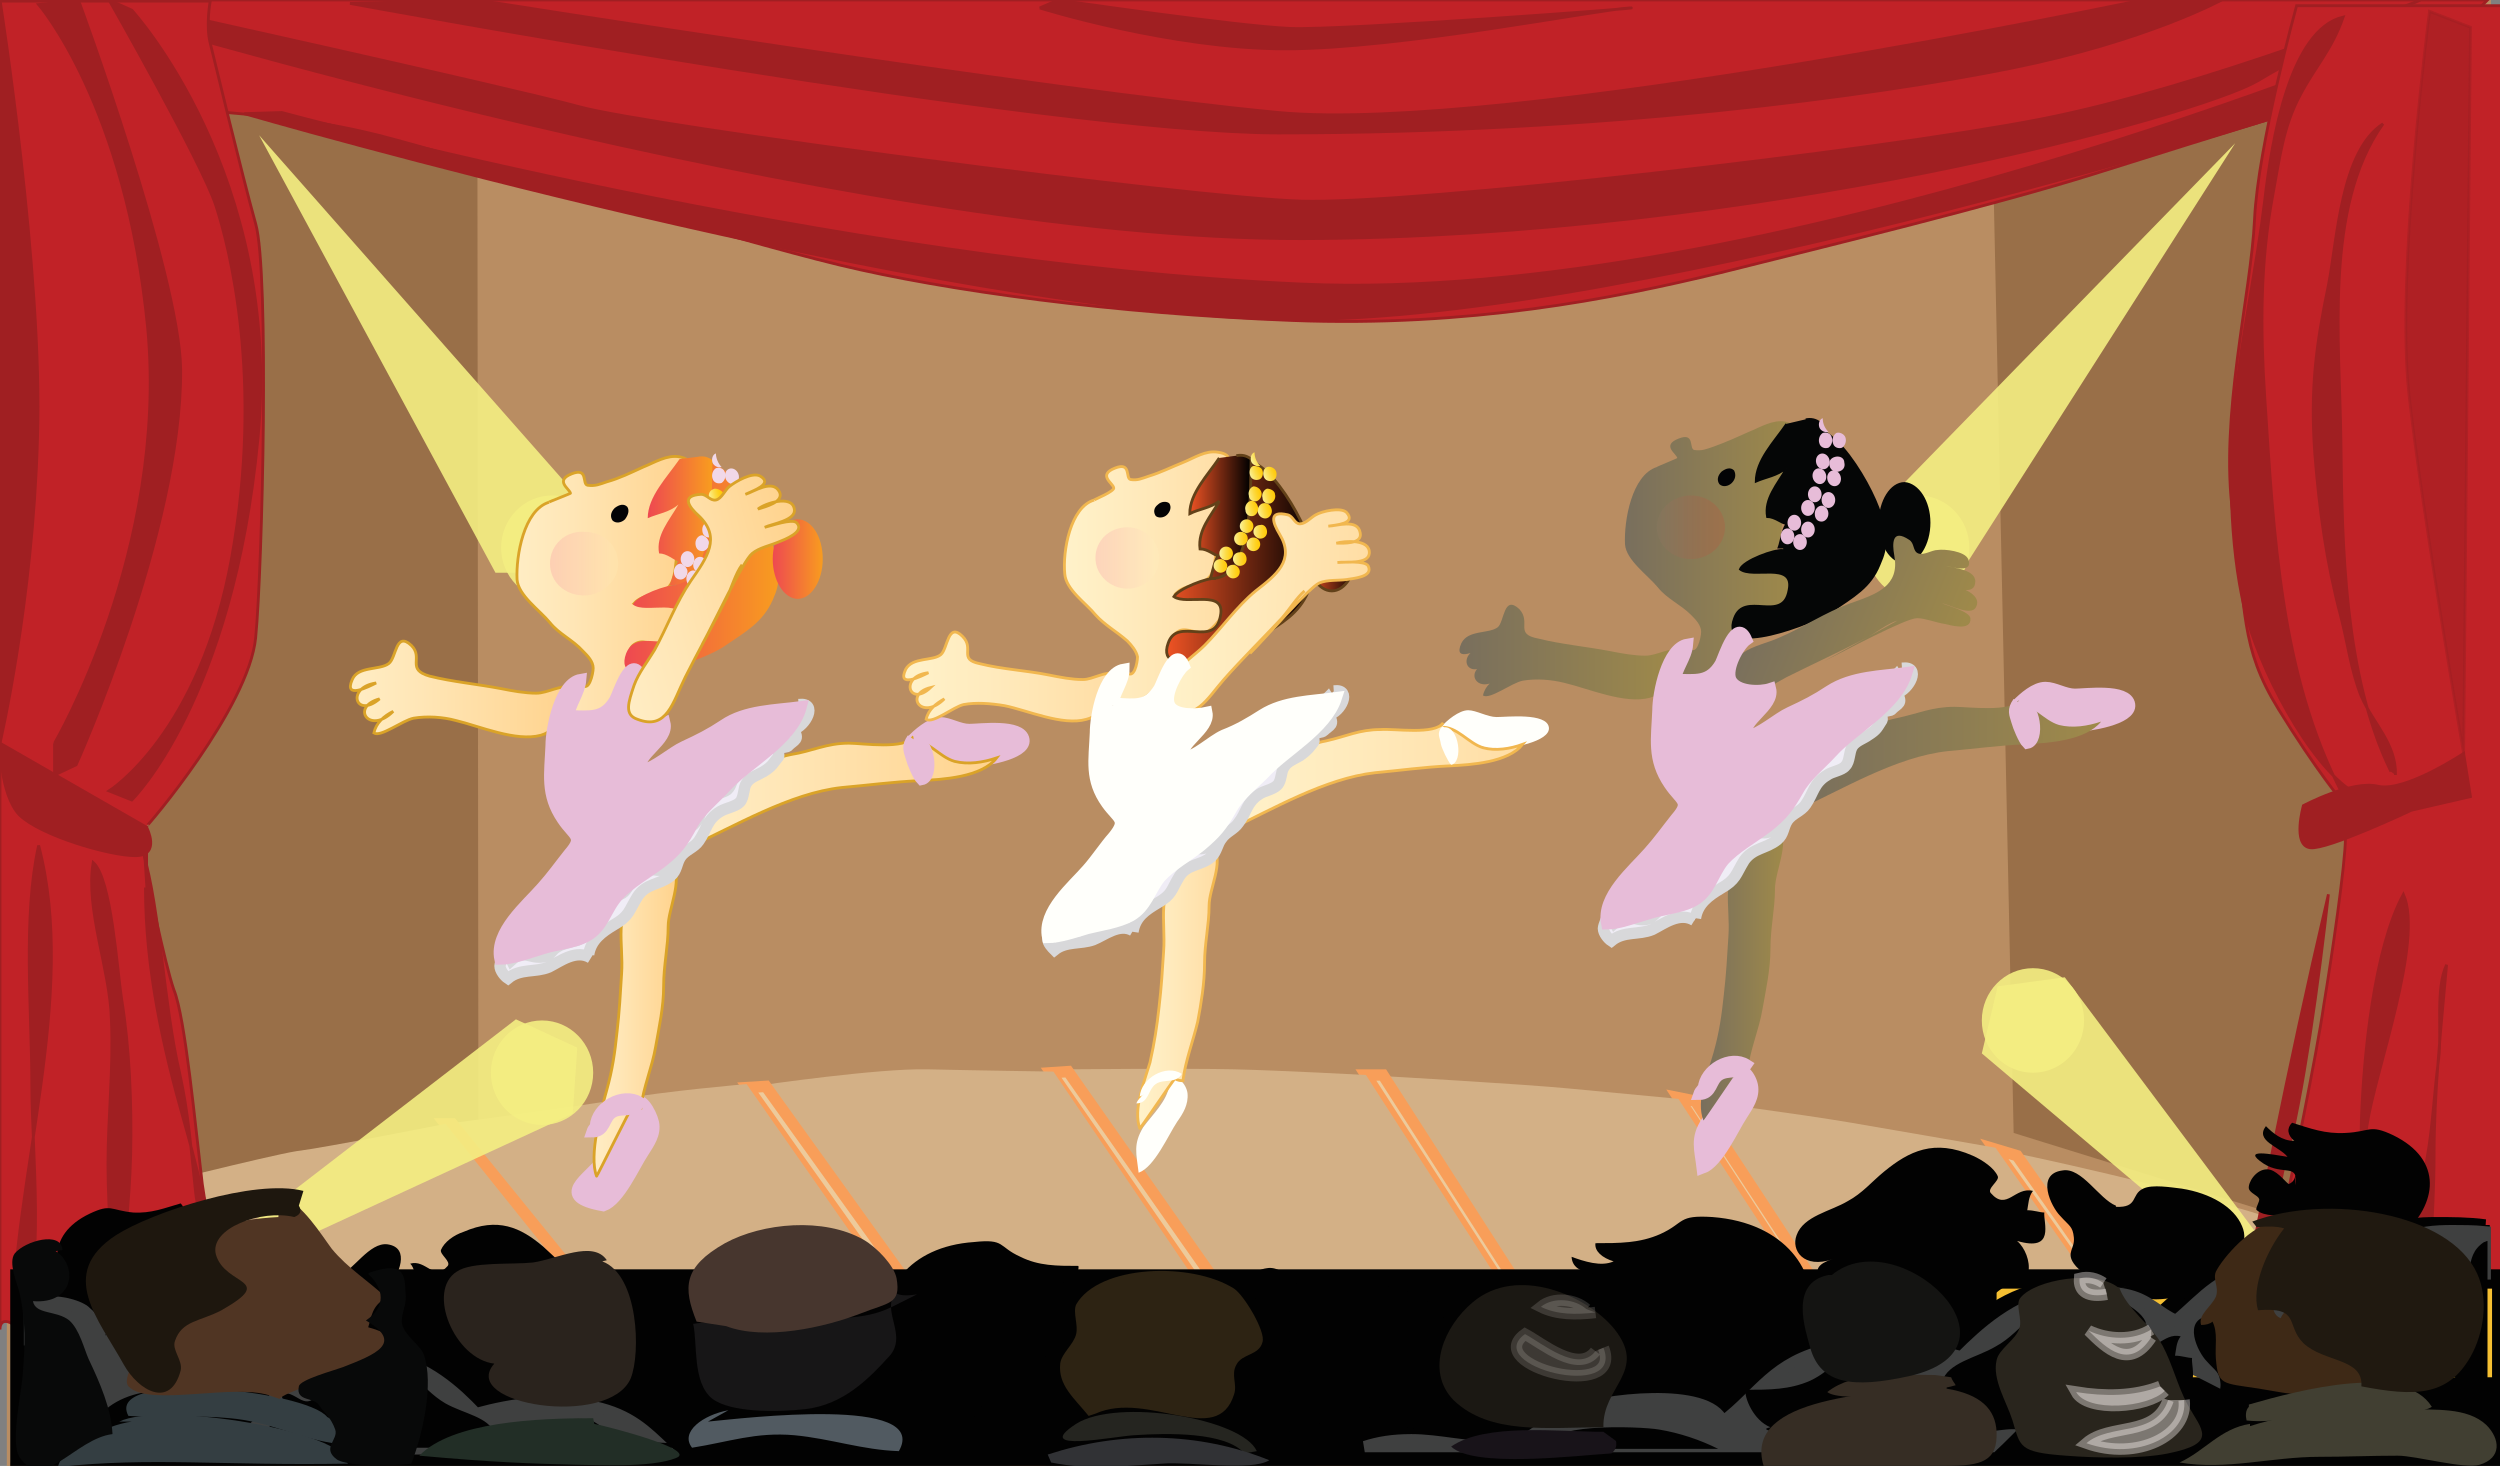 <svg xmlns="http://www.w3.org/2000/svg" version="1.0" viewBox="0 0 220 129"><rect x="0" y="0" width="220" height="129" fill="#808080" stroke="none"/><switch><g><path fill="#B98D62" d="M.6 0h218.6v129H.6z"/><path fill="#996F48" d="M1.5 107.9s34.3-8.5 40.6-9L42 .8H1.5v107.1zM175.1.8l2.1 98.9 42.2 13.1.3-112z"/><path fill="#D3B086" d="M219.4 114.2v14.5h-22.6l-20.3-27.4s15.7 3.2 25.5 6.6c10 3.5 17.4 6.3 17.4 6.3z"/><path fill="#EDCA9B" stroke="#F89E59" d="M196.7 129h-1.4l-19.8-27.9 2 .6z"/><path fill="#D3B086" d="M195.3 129h-24.9l-20.7-32.1s8.5 1.1 13.2 1.9c4.7.8 12.7 2.2 12.7 2.2l19.7 28z"/><path fill="#EDCA9B" stroke="#F89E59" d="M170.2 128.9h-1.4l-21.1-32.3 1.5.3z"/><path fill="#D3B086" d="M168.8 128.9l-25.4-.1-21.6-34.1s12.3.7 16.4 1.1c4.2.4 9.5.9 9.5.9l21.1 32.2z"/><path fill="#EDCA9B" stroke="#F89E59" d="M143.6 128.7h-1.4l-22-34.1h1.5z"/><path fill="#D3B086" d="M142.2 128.7h-24.1L94 94.1s10.3-.1 14.6 0c4.2.1 11.6.5 11.6.5l22 34.1z"/><path fill="#EDCA9B" stroke="#F89E59" d="M118.2 128.8h-1.9L92.5 94.4l1.5-.1z"/><path fill="#D3B086" d="M116.1 128.7h-25L67 95.5s10.3-1.5 14.6-1.4c4.2.1 11.1.2 11.1.2l23.4 34.4z"/><path fill="#EDCA9B" stroke="#F89E59" d="M91.1 128.6h-1.9L65.8 95.7l1.6-.1z"/><path fill="#D3B086" d="M89.1 128.8h-25L40 98.8s10-1.3 14.1-2c4.5-.8 11.6-1.4 11.6-1.4l23.4 33.4z"/><path fill="#EDCA9B" stroke="#F89E59" d="M64 128.7h-.9L39.2 98.9h.6z"/><path fill="#D3B086" d="M39.2 98.9l23.9 29.8-35.7.3-15.7-24.3s11.9-3 14.4-3.4c2.5-.3 13.1-2.4 13.1-2.4z"/><path fill="#EDCA9B" stroke="#F89E59" d="M11.6 104.8l-.8.1L26 129h1.4z"/><path fill="#D3B086" d="M.9 107.8l9.9-2.9L26 129l-25.1-.3z"/><g stroke="#A01F22" stroke-width=".25"><path fill="#C12227" d="M212.3 6.6s-19.5 6-28 8.7c-8.6 2.7-23.3 6.3-32.9 8.7-9.5 2.3-22.1 4.8-37.7 4.2-15.6-.6-30.4-2.6-39.9-4.9C64.3 21 41.4 14 33.3 11.9c-8.1-2-12.9-1.7-15.2-2.3C15.6 8.9.6 0 .6 0h218.3l-6.6 6.6z"/><path fill="#A01F22" d="M21.5 10s61.4 17.8 92.2 18.1c30.8.3 92.1-19.5 92.1-19.5l3.9-1.5 2.9-4.2s-57.2 23.9-98 22.1C73.7 23.2 24.8 9.9 24.8 9.9l-3.3.1z"/><path fill="#A01F22" d="M7.9.7S74.7 21.1 114.6 21c39.8-.1 78.8-10.8 84.1-13.9C203.8 4 213 0 213 0s-19.1 7.7-33.5 10.5c-14.4 2.8-55.1 7.5-65 7.2-9.8-.3-57.3-6.6-63.5-8.3C44.8 7.7 11.3.3 11.3.3L7.9.7z"/><path fill="#A01F22" d="M30.8.3s61.6 11.4 81.7 11.4c28.8 0 52.6-3.3 64.5-5.7 11.9-2.4 18.5-6 18.5-6h-7s-55.8 11.8-76 9.9C92.3 8 42 0 42 0L30.8.3z"/><path fill="#A01F22" d="M91.5.7s11.5 3.6 21.6 3.6c10.2 0 27.7-3.5 30.3-3.6 2.6-.1-25.3 2-29.9 1.8C108.8 2.3 93.1 0 93.1 0l-1.6.7z"/></g><g stroke="#A01F22" stroke-width=".25"><path fill="#C12227" d="M22.5 56.1c.6-6.2 1.2-32.2 0-36.4-1.2-4.3-3.6-14.3-4-15.9-.4-1.6 0-3.7 0-3.7H0V117s-.1-1.6 1.8 0c1.9 1.5 4 3.9 6.2 3.5 2.2-.4 3.6 0 3.6 0s-1.5 0 1.9-1.6c3.4-1.5 4.3-3.1 4.3-3.1l1.9-2.3s-1.2-4.3-1.9-9.3c-.6-5-1.5-14.7-2.5-17.1-.8-2.3-2.4-10.1-2.4-10.1v-4.3c0 .1 9-10.4 9.6-16.6z"/><path fill="#A01F22" d="M0 65.4l12.9 7.4s1.3 2.5-1 2.5-8.4-1.8-10.2-3.6C0 69.9 0 65.4 0 65.4zm0 0S2.9 53 3.3 38.6C3.8 24.1 0 0 0 0v65.4z"/><path fill="#A01F22" d="M4.8 65.4s10-17 8.2-36.5C11.1 9.3 3.4.4 3.4.4L6.9 0s8.9 24.1 9 32.5c.1 14.2-9.2 34.8-9.2 34.8l-1.9.9v-2.8z"/><path fill="#A01F22" d="M9.6 69.6s8-5 10.8-20.6c2.8-15.6-.2-27.2-1.4-30.9C17.8 14.4 9.6 0 9.6 0l2 .9s13.3 14.5 11.1 37.7c-2.2 23.1-11.1 31.8-11.1 31.8l-2-.8zM1.8 117c2.2-5.2 1-15.6 1-21.5 0-6.5-.8-14.8.6-21.1 3.5 13.3-2.3 29.3-2.3 43"/><path fill="#A01F22" d="M1.1 117c3.4 3.2 7.2 6.2 8.3-.8.7-4.3.1-9.3.1-13.7 0-4.3.5-8.5.3-12.8-.1-4.3-2.3-9.7-1.6-13.8 1.6 1.4 2.1 9.4 2.5 12 .7 4.3.9 9.3.8 13.7-.1 4.3-.7 8.5-.7 12.8 0 1.9.7 5.6-1.3 6.2-.9.3-5-2-6.1-2.4m9.4-40.1c0 7.1 1.5 13.9 3.4 20.6 1 3.5 1.8 6.9 2.6 10.4 1.1 5.1.3 6.5-4.2 8.1-.3-1.6-.1-3.2.5-4.8.1.4.3.8.4 1.2 4.6 1.2 1.9-6.3 1.7-8.8-.4-3.7-.6-6.8-1.4-10.4-1.4-6-1.7-14.3-3.2-19.4"/></g><g stroke="#A01F22" stroke-width=".25"><path fill="#C12227" d="M200 113.9s0 .8 1.5 1.9c1.5 1.2-1.2 1.9 2.2 3.1 3.4 1.2 4.3-.4 5.3 0 .9.4 1.5 2.4 3.7 2 2.2-.4 4.6-3.5 4.6-3.5l2.9 1.5V.5h-18.1s-3.4 12.3-3.7 18.8c-.3 6.6-3.1 17.4-1.9 26 1.2 8.5.6 11.6 4 17.1s5.6 8.1 5.6 8.1.3.8.3 3.2c0 2.3-1.2 10.5-1.9 14.7-.6 4.3-3.1 16.3-3.1 16.3l-1.4 9.2z"/><g fill="#A01F22"><path d="M202.7 70.9s-1 3.5.6 3.7c1.5.2 8.9-3.3 8.9-3.3l5.2-1.2-.6-3.8s-5.1 3.4-7.5 2.9c-2.3-.6-6.6 1.7-6.6 1.7zm2.2 48.2c3.1-6.4 2.7-13.4 2.9-20.5.2-5.7 1.1-15.1 3.7-19.9 1.8 4.1-2.5 15.6-3.2 20.3-1.1 6.9-3 14.5-3.4 21.5"/><path d="M213.8 1s-3 23.1-1.8 33.8c1.2 10.7 4.8 31.5 4.8 31.5l.6-63.9-3.6-1.4z" opacity=".54"/><path d="M198.3 116.7c1.9-4.2 1.6-10.3 2.9-14.9 1.4-4.9 2.9-15.8 3.7-23.1-3.9 16.7-6.1 28.6-7.8 37.1m16.6 2.4c-3.1-4.5-.9-11.5-.1-16.4.5-2.8.6-5.7 1-8.6.3-2.4-.3-6.2.7-8.3-.5 5.7-1.1 11.1-1.1 16.8 0 5.6-.7 10.9-.2 16.4m-6.9-48.4c-3.9-2.4-8.4-11-9.6-16.2-1.3-5.6-1.4-12.6-.8-18.4.6-5.8 1.9-11.7 2.6-17.5.6-5.2 2.2-15 6.9-16.1-1 2.9-2.5 4.4-3.8 6.9-1.5 2.8-1.8 5.6-2.4 8.8-1.1 5.9-1.1 11.7-.7 17.8.8 12.2 1.4 24.4 6.8 34.8"/><path d="M210.8 68.2c.1-2.7-2-4.6-3-6.9-.9-2.2-1.2-4.7-1.8-7-1.3-4.9-1.9-9.4-2.3-14.4-.4-5.7.1-9.5 1.2-14.8.8-4.1 1.1-11.8 4.8-14.2-5.2 7.3-3.8 19.2-3.7 27.9.1 9.3.3 20.7 4.4 29.1"/></g></g><ellipse cx="47.7" cy="94.4" fill="#F4EF82" opacity=".9" rx="4.5" ry="4.6"/><ellipse cx="178.9" cy="89.8" fill="#F4EF82" opacity=".9" rx="4.5" ry="4.6"/><ellipse cx="48.6" cy="48.2" fill="#F4EF82" opacity=".9" rx="4.5" ry="4.6"/><ellipse cx="168.8" cy="48.2" fill="#F4EF82" opacity=".9" rx="4.5" ry="4.6"/><path fill="#F4EF82" d="M166.2 43.9l30.5-31.3L173 49.7s-3.6.3-5.6-1.1c-2.1-1.4-1.2-4.7-1.2-4.7zM43.6 50.4L22.8 11.9l29 32.9-2.2 5.6zM50.4 98L11 116.2l34.4-26.5 5.4 2.5zm131.3-12l26.2 35-33.5-28.3 1.4-5.9z" opacity=".9"/><path fill="#020202" d="M.9 111.7H220V129H.9z"/><path fill="none" d="M148 124.6c-3.8-.8-3 2.1-.3 2.9 4.3 1.2 5.3-1.4 1.3-2.7"/><path fill="#F5BF32" stroke="#F5BF32" d="M176.2 113.9h42.6v6.8h-42.6z"/><path fill="#020202" d="M29.8 112.3c1.3-.5 2.7-3 4.3-2.8 2.1.3.9 2.8.2 3.6-.7.8-1 .8-1.1 1.7-.1.9.6 1.2 0 2.1-.8 1.2-4 2.6-5.8 2.8-4 .5-8.7-3.1-7.6-5.8.6-1.5 2.5-2.6 4.7-3 .8-.1 2.3-.3 3.1 0 1 .5.4 1.5 2.2 1.5m25.2 2.3c.4 1.2-.5 2.7-2.9 1.9 1.2.3 1.7 1 .7 1.7-1.1.7-2.4 0-3.9.2.1 1.2 1.5 1.8 3.2 1.8.7 2.8-12.5.8-12.9-1.7-3.4.8-2.9-2.4-1.7-3.5-3.1.9-2.1-1.4-2.2-2.2.4 0 .8-.2 1.3-.2-.1-.4-.1-1.1-.5-1.5 1.4-.4 2.1 1.6 3.3.2.3-.4-.7-1-.6-1.4.3-.7 1.1-1.3 2-1.6 3-1.3 5-.4 7 1.3.9.8 1.7 1.7 2.9 2.4 1.6.7 3.8 1.1 4.3 2.6zm31.3 11.4c-.4-.8 1-1.1.7-2.1l.5-1c3.2-2.6-6.1-2.2-7.7-2-3.5.5-7 2.4-7.7 4.8-.2.6-.1 1.2.1 1.7h17.1c-.6-.6-2.6-.7-3-1.4z"/><g fill="#020202"><path d="M53.4 125c-1 .3-2.8.5-2.6 1.5 2.1.2 3.9.4 5.6 1h9.1c-.4-.7-1.2-1-2.3-1.4-.4-.1-.9-.2-1.3-.3-1.3-.1-2.5-.4-3.4-.6-.9-.2-6.7-2.2-5.1-.2z"/><path d="M69.2 116.9c.9-.2 1.5-.8 1.4-1.4-1.9 0-3.5 0-5.1-.8-2-.9-1.3-1.6-4.1-1.3-5.8.4-8.3 4.4-7.7 7.8.7 3.6 3.8 3.7 8 4.7 1.6.1 3.3.1 4.2-.6-.8-.5-1.8-1-1.8-1.9 1.1.2 2.1.9 3.3.6.3-.1.3-.8.6-1 .4-.2 1.2-.2 1.5-.5.5-.4.7-1.8-.2-2.1-.7-.3-2.2.3-2.8.5-.2-.3-.2-.5 0-.8 1-.8 1.6.2 3.6-.1 3.1-.5-.2-1-1.5-1.3 1.3-.6 3.7-.2 3.9-1.8-.9 0-2.3.4-3.3 0zm-3.2 3.7c.2-.3.4-.5.6-.6l-.6.6z"/></g><path fill="#020202" stroke="#020202" d="M64 127.5h7.6c-2.5-.4-5.6-.6-7.6 0zm-10.5-4.4c-3.6-.8-7.1-.3-10.4.6-1.8-1.9-4.4-4.3-7.9-4.9-1.3-.2-3.7-.4-5-.1-1.8.4-2.6 1.5-4 2.1-2.2-1.8-3.4-3.7-7.3-4.3-3-.4-5.5.6-8.4.7.6 0-1.6-2.5-2.1-2.7-1.1-.6-2.6-.7-4-.7-1 0-1.5 0-2.7.1v3c.5.1.1.3.6.4 4.8 1.2 9 2.9 14 3.5 4.9.6 9.5 1.8 14.5 2.6 5.1.7 9.9 2.7 14.6 4.1.1 0 .1 0 .2.1h14.7c-1.7-1.9-3.2-3.6-6.8-4.5z"/><path fill="#020202" d="M105.3 127.5l.1-.1-.1.1zm-1.2-5c-2-.9-1.3-1.6-4.1-1.3-5 .4-7.6 3.4-7.8 6.4H105c.9-2 .5-4.4-.9-5.1zm20.4 5h3.5c0-.6-.3-1.1-1.2-1.2-.9-.1-1.6.5-2.3 1.2zM15.7 109.8c0 .4.1.7.5.9.3-.3 1-1.2 1.7-1.1.9 0 1.5 1.1 1.5 1.5-.1.3-.7.5-.8.8-.1.2.4.8.2.9-.6.6-1.8.3-2.7.5.6.6 1.7.7 2.5.9-.5 1.3-3.8 1.9-5.5 2.1-.7.1-6.2.1-3.9 1.2-.5.5-1.7 1.1-1 1.8 2.3-.6 4.2-1 6.8-.8 1.6.1 5.8.9 6.8.1-.4-.6-.9-1.5-1.5-2-1.1-.9-1.9-1-3.3-.9-4.4.4-6.9 1.6-9.9-1.1-2.6-2.3-3.2-5.9.8-7.8 1.9-.9 1.8-.3 3.8-.1 1.6.1 2.8-.4 4.2-.8.4.4.4 1-.2 1.5 1 0 1.7-.6 2.3-1.2.9 1.2-1 1.6-1.7 2.4 1.1-.2 3.8-.7 1.9.6-1.5 1-2.7-.1-2.5 1.7m30.6 9.9c-.4-.5-.9-.5-1.6 0 0 1.7-1.2 2.5-2.1 3.6-1.7-2.7-2.4-7-8.2-6.3h2.5m79 9.4h3.7c-.8-.9-2.3-.8-3.7 0z"/><path fill="#3F4040" stroke="#3F4040" d="M52.3 123.8c-3.6-.8-7.1-.3-10.4.6-1.8-1.9-4.4-4.3-7.9-4.9-1.3-.2-3.7-.4-5-.1-1.8.4-2.6 1.5-4 2.1-2.2-1.8-3.3-3.7-7.3-4.3-3-.4-5.5.6-8.4.7.6 0-1.6-2.5-2.1-2.7-1.1-.6-2.6-.7-4-.7h-.6v3.4c.1 0 .2 0 .3.1 4.1 1.1 6 7.4 10.2 9.5h6.2c3.4-1.3 6.8-4 10.3-3.5 2 .3 3.9 1.7 5.8 3.5h23.1c-1.6-1.5-3-3-6.2-3.7z"/><path fill="#020202" d="M22.5 121.1c-1.6-.2-2.9 2.3-4.3 2.8v.1c-1.8.1-1.2-1-2.2-1.5-.8-.4-2.2-.1-3.1 0-2.2.3-4.1 1.5-4.7 3-.3.6-.2 1.3.1 2h13.4c-.1-.3-.3-.7-.2-1.1.1-.9.3-.9 1.1-1.7.9-.8 2.1-3.3-.1-3.6zm16.7 2.4c-1.2-.7-1.9-1.6-2.9-2.4-1.9-1.7-4-2.6-7-1.3-.8.4-1.7.9-2 1.6-.2.4.9 1 .6 1.4-1.2 1.4-1.8-.5-3.3-.2.4.4.3 1.1.5 1.5-.5 0-.9.2-1.3.2.1.8-.9 3.2 2.2 2.2-.3.2-.5.6-.6.9h18c.2-.4.2-.9.1-1.3-.5-1.4-2.7-1.7-4.3-2.6zm10.8 1.4c-2.8.2-4.8 1.2-6.1 2.6h15.2c0-.2.1-.4.1-.5-1.9-.1-3.5 0-5.1-.8-2-.9-1.4-1.5-4.1-1.3zm136.2-18.8c-1.5-.6-3-3.4-4.7-3.1-2.4.3-1 3.2-.2 4 .8.9 1.1.9 1.2 1.9.1 1-.7 1.3 0 2.3.9 1.3 4.4 2.9 6.4 3.1 4.5.5 9.7-3.5 8.4-6.4-.7-1.7-2.8-2.9-5.3-3.3-.9-.1-2.6-.4-3.4 0-1.1.5-.4 1.7-2.4 1.6m-28.1 2.5c-.5 1.3.6 3 3.2 2.1-1.4.4-1.8 1.1-.8 1.9 1.3.8 2.7 0 4.3.2-.1 1.4-1.6 2-3.6 2-.8 3.1 13.9.9 14.4-1.8 3.8.9 3.3-2.7 1.9-3.9 3.4 1 2.3-1.6 2.4-2.5-.4 0-.9-.2-1.5-.2.1-.5.1-1.2.5-1.7-1.6-.4-2.3 1.8-3.7.2-.4-.4.8-1.1.6-1.5-.3-.7-1.3-1.4-2.2-1.8-3.4-1.5-5.6-.4-7.8 1.4-1.1.9-1.9 1.9-3.2 2.6-1.5.9-3.9 1.3-4.5 3zm-27.5 7c-1.8-.3-12.1-.7-8.6 2.2l.5 1.2c-.4 1.1 1.3 1.4.8 2.3-.5.9-3.3.9-3.3 1.9-.1.7.8.4 1.1.8-.5-.6 2.4 1.1 1.5.9 1 .3 2.1.2 3.4.4 0 .8-.9 1.4-2.2 1.5 0 .3 0 .5.1.7h8.1c.4-.1.7-.2.9-.3 3.4-1.3 7-3.2 6.2-6.1-.7-2.8-4.7-4.9-8.5-5.5z"/><path fill="#020202" d="M145 114.1c.4.4.5.8.2 1.2-.7-.2-2.3-.9-3.1-.6-1 .4-.7 1.9-.2 2.4.4.3 1.3.3 1.7.6.3.2.4 1.1.6 1.2 1.3.4 2.4-.4 3.6-.6 0 1-1.2 1.6-2.1 2.1 1.9 1.3 6.3.6 8.4 0 .9-.2 7.4-2.5 5.7-.3 1.1.4 3.1.6 2.9 1.7-3.3.3-5.9.7-8.7 2-1.7.8-5.8 3.6-7.8 3-.2-.9-.5-2.2-.3-3 .4-1.5 1.3-2 3-2.4 5.5-1.5 9.6-1.2 10.4-5.6.7-3.8-2.1-8.2-8.6-8.7-3.1-.2-2.4.5-4.6 1.5-1.8.8-3.6.8-5.7.8-.1.7.6 1.3 1.6 1.6-1.1.5-2.6 0-3.7-.4.1 1.8 2.8 1.4 4.3 2-1.5.3-5 .9-1.6 1.5 2.7.5 3.1-1.3 4.7.9"/><path fill="#020202" stroke="#020202" d="M218.7 107.8c-1.4-.2-3.1-.2-4.3-.2-1.5 0-3.1.1-4.4.8-.5.2-3 3-2.3 3-3.2-.1-6.1-1.2-9.4-.7-4.4.6-5.7 2.7-8.2 4.8-1.5-.6-2.4-1.9-4.5-2.3-1.5-.3-4.2-.1-5.6.1-3.9.7-6.7 3.3-8.8 5.4-3.7-1-7.5-1.6-11.5-.7-5.1 1.1-6.3 4-9.5 6.5-1.2-3.1-10.6-2-13.7-.8-2.6 1.1-3.1 2.9-6.4 3-2.4.1-4.9-.6-7.3-.6-2.6 0-4.3.5-6.3 1.3H145c1.9-.3 3.9-.6 5.8-.9 6.1-1 12.1-2 17.8-3.7 5.2-1.6 10.6-3.7 16.3-4.5 5.6-.8 10.7-2.1 16.1-2.9 5.6-.7 10.3-2.5 15.6-3.9.6-.2 1.3-.3 2-.5v-3.2z"/><path fill="#020202" d="M108 115.9c-3.1-.2-2.4.5-4.6 1.5-1.8.8-2 4.3-.5 6.5l-.9-1.1c.4.4.6.8.2 1.2-.7-.2-2.3-.9-3.1-.6-1 .4-.7 1.9-.2 2.4.4.3 1.3.3 1.7.6.3.2.3.8.5 1.1h1.9c.6-.2 1.2-.4 1.8-.5 0 .2-.1.4-.2.5h10c.9-.7 1.4-1.6 1.7-3 .9-3.8-1.9-8.1-8.3-8.6zm-14 10.7c-.7-1.7-2.8-2.9-5.3-3.3-.9-.1-2.6-.4-3.4 0-1.1.5-.4 1.7-2.4 1.6v-.1c-1.5-.6-3-3.4-4.7-3.1-2.4.3-1 3.2-.2 4 .8.8 1.1.9 1.2 1.8h15.1c-.1-.3-.1-.6-.3-.9zm108-23.4c0 .4-.1.8-.6 1-.4-.3-1.1-1.3-1.9-1.3-1 0-1.7 1.2-1.6 1.7.1.4.8.6.9.9.1.2-.4.9-.2 1 .7.6 2 .4 3 .6-.6.7-1.9.8-2.8 1 .5 1.5 4.2 2.1 6.1 2.3.8.1 7 .2 4.3 1.4.6.6 1.9 1.3 1.1 2.1-2.6-.7-4.7-1.1-7.6-.9-1.8.1-6.4 1-7.6.1.4-.7 1-1.7 1.7-2.3 1.2-1 2.2-1.1 3.7-1 5 .4 7.7 1.8 11-1.2 2.9-2.6 3.6-6.5-.9-8.7-2.1-1-2-.3-4.2-.2-1.8.1-3.1-.4-4.7-.9-.5.5-.4 1.1.2 1.6-1.1 0-1.9-.7-2.5-1.3-1 1.3 1.2 1.8 1.9 2.7-1.3-.2-4.2-.8-2.1.6 1.7 1.1 3.1-.1 2.8 1.9m-34.1 11.2c.4-.5 1-.5 1.7 0 0 1.9 1.3 2.8 2.4 4 1.9-3 2.7-7.8 9.1-7h-2.8"/><path fill="#020202" d="M95.4 126c-.1-2-2-3-4.9-2.9-2.1-1.3-4.8-1.3-4.8 1.6l.7-1c.8 1.6.6 2.8.1 3.9h12.3c-1.1-.6-2.7-1-4.3-.9.3-.2.7-.4.9-.7z"/><path fill="#3F4040" stroke="#3F4040" d="M218.7 108.4c-1-.1-2.1-.1-2.9-.1-1.5 0-3.1.1-4.4.8-.5.2-3 3-2.3 3-3.2-.1-6.1-1.2-9.4-.7-4.4.7-5.7 2.7-8.2 4.8-1.5-.6-2.4-1.9-4.5-2.3-1.5-.3-4.1-.1-5.6.1-3.9.7-6.7 3.3-8.8 5.4-3.7-1-7.5-1.6-11.5-.7-5.1 1.1-6.3 4-9.5 6.4-1.2-3.1-10.6-2-13.7-.8-2.6 1.1-3.1 2.9-6.4 3-2.4.1-4.9-.6-7.3-.6-1.6 0-2.9.2-4.1.6h55.2c3.6-3.4 7.2-7.9 11.1-8.4 5.6-.8 10.7 5.4 16.1 4.7 5.6-.7 10.3-10 15.6-11.4.2 0 .4-.1.6-.1v-3.7z"/><path fill="#020202" d="M215.7 113.7l1.3-.5c-1.9 3.1-8.4.6-10.2 3.3-1.9 2.8 5.6 4.8 8.4 3.3.1 1.3 1.8 2.3 3.7 2.7v-13.3c-.1 0-.2.1-.3.1-2 1.3-.5 3.4-2.9 4.4z"/><path fill="#020202" d="M199.1 118.9c-1.5-.6-3-3.4-4.7-3.1-2.4.3-1 3.2-.2 4 .8.9 1.1.9 1.2 1.9.1 1-.7 1.3 0 2.3.9 1.3 4.4 2.9 6.4 3.1 4.5.5 9.7-3.5 8.4-6.4-.7-1.7-2.8-2.9-5.3-3.3-.9-.1-2.6-.4-3.4 0-1.1.5-.4 1.7-2.4 1.6m-6.2.5c-.4 0-.9-.2-1.5-.2.1-.5.1-1.2.5-1.7-1.6-.4-2.3 1.8-3.7.2-.4-.4.8-1.1.6-1.5-.3-.7-1.3-1.4-2.2-1.8-3.4-1.5-5.6-.4-7.8 1.4-1.1.9-1.9 1.9-3.2 2.6-1.7 1-4.2 1.4-4.7 3.1-.5 1.3.6 3 3.2 2.1-1.4.4-1.8 1.1-.7 1.9 1.3.8 2.7 0 4.3.2-.1 1-.9 1.6-2 1.8h10.8c1.1-.5 1.9-1.1 2-1.7 3.8.9 3.3-2.7 1.9-3.9 3.5 1 2.4-1.6 2.5-2.5zm-46.9 6.3c-1.7-.3-11-.6-9 1.7h14.2c-1.6-.8-3.4-1.4-5.2-1.7z"/><path fill="#020202" d="M163.8 120c-3.1-.2-2.4.5-4.5 1.5-1.8.8-3.6.8-5.7.8-.1.7.7 2.7 2.2 3.3-1.3.3 1 .2 2.6 1.8h14.1c-.1-3.4-2.9-6.9-8.7-7.4z"/><path fill="#020202" stroke="#020202" d="M206.1 127.5c-1.3-.7-2.3-1.8-4.1-2.2-1.5-.3-4.2-.1-5.6.1-1.8.3-3.4 1.1-4.8 2h14.5zm12.6 0V123c-1.3-.2-2.7-.3-4.2-.1-4.3.6-5.7 2.6-8 4.6h12.2z"/><path fill="#020202" d="M183.5 127.5h4.1c.9-1.1 2-1.9 3.8-2.2h-.2l-7.7 2.2zm7.9-2.1h2.6c-1-.2-1.8-.2-2.6 0z"/><g fill="#020202"><path d="M77.6 120.9c-1 .3-2.8.5-2.6 1.5 2.1.2 3.9.4 5.6 1h9.1c-.4-.7-1.2-1-2.3-1.4-.4-.1-.9-.2-1.3-.3-1.3-.1-2.5-.4-3.4-.6-.8-.1-6.6-2.2-5.1-.2z"/><path d="M93.5 112.8c.9-.2 1.5-.8 1.4-1.4-1.9 0-3.5 0-5.1-.8-2-.9-1.3-1.6-4.1-1.3-5.8.4-8.3 4.4-7.7 7.8.7 3.6 3.8 3.7 8 4.7 1.6.1 3.3.1 4.2-.6-.8-.5-1.8-1-1.8-1.9 1.1.2 2.1.9 3.3.6.3-.1.3-.8.6-1 .4-.2 1.2-.2 1.5-.5.5-.4.7-1.8-.2-2.1-.7-.3-2.2.3-2.8.5-.2-.3-.2-.5 0-.8 1-.8 1.6.2 3.6-.1 3.1-.5-.2-1-1.5-1.3 1.3-.6 3.7-.2 3.9-1.8-1 0-2.3.5-3.3 0zm-3.2 3.7c.2-.3.4-.5.6-.6l-.6.6z"/></g><path fill="#020202" d="M116.2 114.7c-1.5-.6-3-3.4-4.7-3.1-2.4.3-1 3.2-.2 4 .8.9 1.1.9 1.2 1.9.1 1-.7 1.3 0 2.3.9 1.3 4.4 2.9 6.4 3.1 4.5.5 9.7-3.5 8.4-6.4-.7-1.7-2.8-2.9-5.3-3.3-.9-.1-2.6-.4-3.4 0-1.1.5-.4 1.7-2.4 1.6"/><path fill="none" d="M5.1 115.8c.8 0 1.8-.4 2.6-.6-.9-1.1-2.4-2.7-.6-3.6.7 2.5 1.2 4.7 2.7 7.1 1.6 2.7 4.1 5.7-1.3 7.3-1.8-2.7-2.1-6.7-3-9.7"/><path fill="#3E2916" d="M200.2 107.5c-2.1.3-4.6 3.2-5.2 4.4-.3.7.3 1.4 0 2.2-.4.9-1.6 1.6-1.3 2.5.4 0 .8-.1 1-.3.5 1 .2 2.2.3 3.3.2 2.3.5 2.1 3.8 2.6 2.5.4 3.1.7 6 .3 2.1-.3 5.6-.5 7.1-1.4-1.1-1.8-5-2-6.7-3.5-.7-.6-.5-2.4-1.2-2.7-1.6-.6-3 .3-3.3 1.1-1.3-.5-.4-2.8-.3-3.9.1-1.9 1.4-2.8 2.9-4.5-.7-.1-1.5-.1-2.2 0"/><path fill="#343E42" d="M29.2 124.9c.9.7 1 1.5.1 2.1-3.2-.5-5.6-1.9-9.1-2.2-3-.3-5.9 0-8.9-.2-2.2-4.1 15.6-2.3 17.5.1"/><path fill="#343E42" d="M11.6 125.1c-2.3.3-6.2 2.3-6.5 4 8.1-.9 14.5-.1 25.5-.3-.1-2.9-16.5-5.5-20.1-3.7"/><path fill="none" d="M86.1 117.5c-3.6.2-.8-3.8-.8-5.4-6.5-.7-5 2.7-6.4 5.6-.7 1.4-2.4 3.2-2.4 4.7.1 1.7 1.4 2.7 2.8 4.2 1.5 1.6-.2 1.9 3.5 2.1 3.2.2 4.2-.1 5.1-2.4.6-1.5.5-8-1.5-8.7m-49.6 1.5c2.2-1.8.5-3.2 1.2-5.1.6 1 .8 2.4 1.6 3.5 1.1 1.5 3.7 2 4.3 3.3.5 1-1.4 3.3-2.3 4.1-.7.6-1.9.7-2.6 1.2-.9.8-.7 1.5-1.6 2.1-1.1-2.8-.9-7.8.8-10.5m156.5-7.6c-4.7-2.7-3.7 1.1-3.9 2.7-.3 2.4-1.4 3.6-.7 6.2.6 2 .7 5.2 3.2 6.7 4.9 3 3.6-2.1 6.5-3-4.9-1.2-5.5-2.3-5.8-5.5-.1-1.3-.7-1.3-.4-2.8.3-1.8 1.4-2.8 1.1-4.3m-134.2 2.3c-.8-1.2-2.8-1-4 0-1.5 1.3.6 2.8.6 4.1 0 .5-1.1 1.2-1.2 1.8-.2.6.2 1.4 0 2.1-.4 1.3-1.1 2.9-3.1 3.4-.1 1.7 5.4 4 7.3 4.9 1.4-1 .4-2.4 1.1-3.5.4-.6 2.3-.3 2.6-1.2.2-.8-1.7-1.6-2.1-2.4-1.2-2.6 1.4-6.7-.7-8.8"/><path fill="#503523" d="M24.6 123.1c.9-1.2 15.2-4.3 7.8-6.3.3-.9.3-1.9 1.6-2.6-1.6-1.5-3.4-2.6-4.8-4.3-.9-1.2-2.6-4-4.4-4.6-.1.6-.3 1.2-.3 1.8-3.8.2-9.2 1.2-7.3 4.1.6 1 4.1 1.6 2.6 3-1.2 1.1-2.8 0-4.5 1.2-1.2.8-4.9 5.6-4 6.6 1.8 1.9 9.6-.4 12.7.9"/><path fill="#413F32" d="M197.9 123.6c4.5-1.3 13.7-3.7 16.1.2-1.4.9-5.9.5-7.9.5-2.5.1-6 1-8.4.7-.1-.4-.1-.9.2-1.2"/><path fill="#1E170E" d="M26.7 104.8c-4.3-1.1-13.4 1.9-16.5 3.9-5.2 3.4-1.5 7.4.7 11.4 1.3 2.3 4.1 3.9 5 .5.2-.9-.8-1.8-.5-2.6.6-1.8 2.2-1.7 4.1-2.7 4.9-2.8.3-2.1-.5-4.9-.6-2.3 4-4 6.9-3.3.5-.2.7-.5.4-1"/><path fill="#201910" d="M198.2 107.5c6.6-2.5 17.4-.8 19.8 4.6 1 2.2.6 5.2-.6 7.3-2 3.5-4.9 3.5-9.6 2.6.2-2.5-3.3-2.1-5.1-3.8-1.6-1.6-.2-3.2-4-2.9-.6-2.1.8-5.3 2.3-7.2-.6-.2-1.6-.2-2.4-.1"/><path fill="#413F32" d="M198 125.3c-2.6.4-4 2.4-6.2 3.4 4.1.7 8.1-.5 12.3-.5 2.3 0 4.6-.1 6.9-.1 1.6 0 5.9 1.2 7.2.8 2-.6 1.8-2.3.6-3.5-1.7-1.6-4.6-1.3-6.8-1.4-4.7-.1-9.7.1-14 1.5"/><path fill="#515A61" d="M62.3 125.1c3.2-.3 19.6-2.3 16.8 2.6-3.2-.1-6-1.1-9.2-1.4-3.4-.3-5.8.6-9 1.1-1.1-1.4 1-2.9 3.2-3.3"/><path fill="#252520" d="M110.6 127.7c-1.3-2.9-12.3-4.7-15.9-2.4-4 2.6 3.3 1.1 5.1 1 2.9-.2 8.1-.3 9.7 1.6"/><path fill="#181319" d="M141.1 126c-3.9 0-10.4-.8-13.4 1.3 2 1.9 10.9.8 14.1.6.4-.3.5-.7.4-1.1"/><path fill="#29251D" d="M187.5 113.2c-.3 0-.6.1-1 .1.6 1.8 2.8 3.3 3.8 5.1.9 1.7 1.3 3.5 2.2 5.2 1.3 2.3 2.7 3.4-1.7 4.3-2.4.5-6.5.4-9 .2-4.2-.3-4-.8-4.7-3.1-.5-1.6-1.8-3.6-1.4-5.3.2-1 1.7-1.8 2-2.8.3-.8-.4-2.1.1-2.7 1.3-1.6 6.6-2.5 8.6-.9"/><path fill="#362D24" d="M170.3 121c-3.2 0-7.1-.4-9.5 1.5 1.2 1 9.4 0 11.3-.6-.1-.2-.3-.4-.4-.7"/><path fill="#1B1813" d="M141.1 125.6c-.1-3.6 3.9-4.9 1-8.6-2.4-3-8.6-5.7-12.5-2.4-2.5 2.1-4.2 6-1.7 8.6 3.2 3.1 8.3 2.4 13.2 2.4"/><path fill="#362D24" d="M171.3 122.2c3 .5 4.3 1.8 4.4 3.8.1 2.6-1.3 3-4.5 3-5 .1-10 0-16 0-1.9-6.2 10.2-6.4 16.1-7.1"/><path fill="#141412" d="M160.9 112.2c-3.5.7-2 4.9-1.6 6.4.9 3.2 3.7 3.6 8.7 2.5 11-2.5-1-13.7-6.8-8.9"/><path fill="#171617" d="M80.7 113.9c-2.3.4-1.8-.7-2.2.4-.5 1.5 1.2 3.4-.2 5-1.9 2.1-4.1 4.3-7.4 4.7-2.6.3-6.6.3-8.2-.9-1.8-1.4-1.3-4.9-1.7-6.6 2.6-.4 5.5-.2 8.8-.4 3.4-.2 6.1.2 8.7-1.1"/><path fill="#2A231D" d="M53 111c3.2 1.2 3.4 8.1 2.5 10.3-1.9 4.4-15.2 2.3-12-1.3-3.5-.4-6-6.4-3.3-8.1 1.3-.9 4.9-.6 6.7-.8 2.1-.3 5.3-2 6.5-.2"/><path fill="#2D2313" d="M95.8 124.6c-1.3-1.6-2.7-2.7-2.5-4.6.1-.9 1.2-1.7 1.4-2.6.2-.8-.3-1.9 0-2.6 2-3.5 10.1-3.8 13.9-1.4.9.6 2.8 3.8 2.5 4.7-.3 1.2-1.8 1-2.3 2-.5.9.1 1.7-.2 2.6-1.5 4.8-7.5-.4-12.2 1.7"/><path fill="#080909" d="M4.9 110.1c2 1.3 1.6 4.7-2 4.4.2 1.2 2.1.8 3.2 1.7.9.8 1.3 2.5 1.7 3.4 1 2.1 2 4.4 2.1 6.6-3.3.4-6.1 5.2-8.2 2-.8-1.3.2-5.7.3-7.2.2-2.6.3-4.7-.3-7.3-.2-.8-1-2.6-.4-3.4.9-1.1 4.1-2 4.2-.3m27 2c3.4-1.2 3.1.6 3.2 2 .1.9-.5 1.7-.3 2.6.3 1 1.6 1.8 1.9 2.6.9 2.6-.1 7-1.1 9.6-1.2.2-5.7.3-6.6-.4-1.3-1 .2-1.7-.1-2.6-.4-1.1-.9-1.4-1.4-2.1-.4-.8-2.1-.3-1.8-1.7.1-.6 3.1-1.4 3.9-1.7 2.8-1.1 5.4-2.1 2-4.1 1.8-1.2 1.6-2.8.2-4.1"/><path fill="#222E26" d="M52.3 125.3c1.5.3 9.1 2.3 7.2 3-2.2.9-7.2.6-8.7.6-4-.1-7.3-.2-13.9-.8 2.9-3 10.4-3.3 15.3-3.3"/><path fill="none" d="M37.2 118.6c2.9-1 1.9-2.8.6-4.2 1.7 2 5.5 5.2 5.3 7.4-.2 3.1-3.6 4.3-6 6.2-1.1-2.8-.3-6.5.4-9.4"/><path fill="#47362E" d="M61.3 116.3c-1.2-3-1.2-4.8 2.5-6.9 3.3-1.8 8.7-2.3 12.2-.3 1.2.7 2.7 2.3 2.9 3.4.4 2.3-.7 2.1-3.2 3.1-3.1 1.2-8.4 2.4-11.8 1.1"/><path fill="none" d="M52.3 124.6c3.5.1 5.8 2 7 4-2.7 1-7.5.1-10.5.1-4.3 0-7.5-.3-11.7-.7 4-2.6 11-4.6 16.7-2.9"/><path fill="none" d="M43.3 123.4c-.8.8-1.6 1.7-2.3 2.5 1.9 0 3.7-.8 5.6-.9 1.4-.1 5 .4 6-.2 3.2-2.1-3.6-1.2-3.9-1.2-1.9-.1-4.3-.7-5.8-.4"/><path fill="#FFF7F3" stroke="#FFF7F3" d="M189.3 117.7c-1.9 2.9-3.9 1-5.5-.6 1.7.8 3.9.9 5.5-.1m.8 5c-2.3.9-4.9.9-7.4.5 1 1.8 6.3 1.4 7.8-.1m-5.1-8.5c-1.6.3-2.5-.2-2.4-1.4.8-.2 1.5 0 2.1.4m7.1 10.3c.4 3.1-4.1 5.4-8.6 3.8 2.1-1.8 6.1-.5 7.2-3.8" opacity=".39"/><path fill="#FFF7F3" stroke="#FFF7F3" d="M140.4 118.9c-1.5 2-4.7-.7-6.2-1.5-3.9 2.8 8.8 6 6.9 1.2m-.7-3.1c-1.7.2-3.4.2-4.8-.5 1.1-.9 3-.7 4 .2" opacity=".15"/><path fill="#313235" d="M92.2 128c6.4-2.1 13.3-2 19.5.5-1.6 1-7 .1-9.4.3-3.5.2-6.3.6-9.8-.1"/><linearGradient id="a" x1="30.78" x2="50.271" y1="60.531" y2="60.531" gradientUnits="userSpaceOnUse"><stop offset="0" stop-color="#ffedc4"/><stop offset=".318" stop-color="#ffe6b6"/><stop offset=".914" stop-color="#ffd592"/><stop offset="1" stop-color="#ffd28c"/></linearGradient><path fill="url(#a)" stroke="#DAA328" stroke-width=".25" d="M36.2 56.8c-1.4-1.3-1.3 1.1-2 1.6-.8.6-2.7.2-3.2 1.4-.8 1.8 1.5.6 2.1.3-2.7.4-1.8 3.2.3 1.4-2.6.7-.9 3.2 1.2 1.1-.8.4-1.5 1-1.7 1.9.6.4 2.5-1.1 3.5-1.3 1.2-.2 2.6-.1 3.7.2 2.1.5 5.3 1.9 7.5 1.3 1.8-.5 2.1-2.7 2.7-4.2-.9-.3-2.1.5-3.1.5s-2.1-.2-3.1-.4c-2.1-.4-4.3-.6-6.3-1.1-2.1-.6-.5-1.6-1.6-2.7z"/><path fill="#E7BCD8" stroke="#E7BCD8" d="M80.2 65.2c.6-.6 1.6-1.5 2.5-1.6.8 0 1.7.6 2.6.6.9 0 4.6-.5 4.8.9.2 1.3-3.8 1.9-4.7 1.9-1.8 0-3.6-1.2-5.2-2.1M55.1 97.5c-.3 1.5-1.4 3.5-2.2 4.7-1 1.5-4.3 3.1.2 3.9 1.4-.5 2.7-3.5 3.5-4.7.5-.8 1.1-1.6.9-2.6-.2-.9-1.2-2.7-1.9-1.6"/><linearGradient id="b" x1="52.279" x2="59.577" y1="89.778" y2="89.778" gradientUnits="userSpaceOnUse"><stop offset="0" stop-color="#ffedc4"/><stop offset=".318" stop-color="#ffe6b6"/><stop offset=".914" stop-color="#ffd592"/><stop offset="1" stop-color="#ffd28c"/></linearGradient><path fill="url(#b)" stroke="#DAA328" stroke-width=".25" d="M54.7 85.7c-.1 1.7-.2 3.4-.4 5.1-.2 1.9-.4 3.3-.9 5.1-.5 1.8-1.6 5.8-.9 7.6 0 .1 3-6 3.2-6.2.2.2.6.2.7.2.2-1.8 1-3.6 1.3-5.4.3-1.7.7-3.5.7-5.3 0-1.9.4-3.5.4-5.3 0-1.5 1.3-4 .4-5.4-.9.8-2.1 1.2-3 2-2.3 2.2-1.3 4.9-1.5 7.6z"/><linearGradient id="c" x1="60.568" x2="87.761" y1="69.694" y2="69.694" gradientUnits="userSpaceOnUse"><stop offset="0" stop-color="#ffedc4"/><stop offset=".318" stop-color="#ffe6b6"/><stop offset=".914" stop-color="#ffd592"/><stop offset="1" stop-color="#ffd28c"/></linearGradient><path fill="url(#c)" stroke="#DAA328" stroke-width=".25" d="M80.4 64.8c-.7 1.2-4.5.6-5.7.6-2 0-3.2.7-5.1 1-4 .8-7.9 4.4-9.1 8.2 4.2-1.9 9-4.8 13.6-5.3 2.3-.2 4.5-.5 6.8-.6 2.1-.1 5.5-.3 6.8-2-1.2.4-2.5.6-3.7.3-1.4-.4-2.4-2-3.9-1.9"/><path fill="#E7BCD8" stroke="#E7BCD8" d="M52.4 99.1c.1-1.7 2.4-3 3.9-2.1-.6 1-1.6.4-2.4.9-.8.5-.6 1.7-1.8 1.7.1-.3.4-.6.7-.8M80.3 65c-.5.7-.3 1-.1 1.7.1.4.6 1.6.9 1.9 1.1-.2.7-3.6-.7-3.5"/><linearGradient id="d" x1="45.513" x2="60.753" y1="51.622" y2="51.622" gradientUnits="userSpaceOnUse"><stop offset="0" stop-color="#ffedc4"/><stop offset=".318" stop-color="#ffe6b6"/><stop offset=".914" stop-color="#ffd592"/><stop offset="1" stop-color="#ffd28c"/></linearGradient><path fill="url(#d)" stroke="#DAA328" stroke-width=".25" d="M48.3 44.2c-2.2.7-2.9 4.7-2.8 6.8.1 1.4 2 2.7 2.9 3.8.8 1 2 1.5 2.9 2.5.4.4.9.9.9 1.5 0 .5-.4 2.2-1 1.4-.2.5 0 .6-.3 1.1-.3.6-1 .7-1.3 1.3 1.7 1.3 3.9.1 4.8-1.4.4-.7 1-1.7 1.1-2.4.2-1-.5-1.7.5-2.2.8-.4 1.8.4 2.5.1.6-.2 1.8-1.6 1.7-2.3-.3-2.1-3.4-.9-4.4-1.3.8-.9 2.2-.6 3-1.4.7-.7.6-2.1.8-3 .5-2.2 1.3-4 1.2-6.2-.1-1.3.4-2-1-2.3-1.1-.2-2.2.5-3.2.9-1.1.5-2.1 1-3.2 1.3-.6.2-1 .4-1.7.3-.5-.1.1-1.6-1.4-1-1.5.6-.2 1.3-.1 1.7.1 0-2 .8-1.9.8"/><linearGradient id="e" x1="54.959" x2="68.472" y1="50.004" y2="50.004" gradientUnits="userSpaceOnUse"><stop offset="0" stop-color="#ee4851"/><stop offset="1" stop-color="#f89c1f"/></linearGradient><path fill="url(#e)" d="M59.5 51.5c-.7-.1-3.5.9-3.8 1.7 1.1.9 4.8-.8 4.3 1.8-.5 3-3.9 0-4.9 2.5-1.4 3.8 7.2.4 8.6-.6 1.9-1.3 3.4-2.1 4.3-4.1.8-1.8.4-2 .2-4.1-.3-2.2-4.9-10.4-7.2-7.3"/><linearGradient id="f" x1="57.029" x2="62.634" y1="45.783" y2="45.783" gradientUnits="userSpaceOnUse"><stop offset="0" stop-color="#ee4851"/><stop offset="1" stop-color="#f89c1f"/></linearGradient><path fill="url(#f)" d="M59.8 40.4C58.7 42 57 43.7 57 45.6c.9-.4 1.9-.5 2.7-1.2-.8 1.4-2 2.7-1.7 4.3.7 0 1.3.6 1.7.7-.4.6-.5 1.6-.8 2.1 4.1.2 3.7-8.4 3.8-11-.4-.3-.8-.4-1.3-.3"/><linearGradient id="g" x1="67.95" x2="72.396" y1="49.171" y2="49.171" gradientUnits="userSpaceOnUse"><stop offset="0" stop-color="#ee4851"/><stop offset="1" stop-color="#f89c1f"/></linearGradient><path fill="url(#g)" d="M72.4 49.2c0 1.9-1 3.5-2.2 3.5-1.2 0-2.2-1.6-2.2-3.5s1-3.5 2.2-3.5c1.2 0 2.2 1.5 2.2 3.5z"/><linearGradient id="h" x1="1904.157" x2="1910.408" y1="-82.855" y2="-82.855" gradientTransform="matrix(.949 0 0 1.291 -1759.08 156.5)" gradientUnits="userSpaceOnUse"><stop offset="0" stop-color="#ec1475"/><stop offset="1" stop-color="#fff5cb"/></linearGradient><path fill="url(#h)" d="M48.4 49.6c0 1.6 1.3 2.8 3 2.8 1.6 0 3-1.3 3-2.8 0-1.6-1.3-2.8-3-2.8-1.7-.1-3 1.2-3 2.8z" opacity=".13"/><path fill="#030305" d="M55 45.7c-.3.3-.8.4-1.1.1-.2-.3-.2-.7.2-1.1.4-.3.8-.4 1.1-.1.2.3.1.7-.2 1.1z"/><path fill="#F0EDF6" stroke="#D8D8DA" d="M51.8 84c.2-1.3 1.2-2 2.2-2.6 1.4-.8 1.3-1.2 2.1-2.5.8-1.2 1.9-1 2.9-1.8.6-.5.5-1.1.9-1.7.4-.6 1.2-.8 1.6-1.4.7-1 .7-1.9 1.9-2.6.5-.3 1.3-.4 1.7-.8.4-.4.3-1.3.6-1.7.3-.5 1-.7 1.5-1 .8-.5.8-.7 1.3-1.3.1-.1-.1-.5.1-.7.2-.2.7-.1.8-.3.5-.5 1-.5.4-1.4 1.1-.3 2.2-2.4.5-2.2.1 0-1.3 1.4-1.3 1.4-.3.4-1.1.3-.2 1.1-1.3 1.5-3 2.5-4.2 4-.3.3-.2.6-.6 1-.4.3-1 .3-1.4.6-.9.6-.8 1.7-1.5 2.4-.3.4-.9 0-1.1.3-.3.4-.1 1-.2 1.4-.2.9-.3 1.8-1 2.2-.8.5-1.8-.2-2.5.2-1 .5-.9 2.5-2.4 2.1-.4 1.2-1 1.5-1.7 2.4-.3.3-.5 1-.8 1.2-.6.6-.6.4-1.2.6-.3.1-.8.2-1.1.4-.6.3-.6.8-1.3.9-1.2.2-1.7-.7-2.8.3-.1-.2-.4-.3-.5-.6-.1-.2-.5.9-.5 1.1 0 .4.4.9.7 1.1 1.1-.9 2.4-.5 3.6-1 1-.5 2.4-1.6 3.7-.8"/><g fill="#F1D8E8"><path d="M61.6 50.9c0 .4-.3.7-.6.7-.4 0-.6-.3-.6-.7 0-.4.3-.7.6-.7s.6.3.6.7z"/><ellipse cx="61.6" cy="49.7" rx=".6" ry=".7"/><ellipse cx="60.5" cy="49.2" rx=".6" ry=".7"/><path d="M60.5 50.3c0 .4-.3.7-.6.7-.4 0-.6-.3-.6-.7 0-.4.3-.7.6-.7.3.1.6.4.6.7z"/></g><g fill="#F1D8E8"><ellipse cx="62.9" cy="48.3" rx=".6" ry=".7"/><ellipse cx="63.5" cy="47.2" rx=".6" ry=".7"/><path d="M63 46.6c0 .4-.3.7-.6.7-.4 0-.6-.3-.6-.7 0-.4.3-.7.6-.7.3.1.6.4.6.7z"/><path d="M62.4 47.8c0 .4-.3.7-.6.7-.4 0-.6-.3-.6-.7 0-.4.3-.7.6-.7.3.1.6.4.6.7z"/></g><g fill="#F1D8E8"><ellipse cx="64.4" cy="41.9" rx=".6" ry=".7" transform="rotate(-21.87 64.43 41.868)"/><path d="M63 39.9c-.3.1-.4.5-.3.8.1.3.5.5.8.4-.3-.3-.5-.8-.5-1.2zm.8 1.7c.1.3 0 .7-.3.9-.3.1-.7 0-.8-.4-.1-.3 0-.7.3-.9.3-.1.7 0 .8.4z"/></g><linearGradient id="i" x1="37.776" x2="39.063" y1="193.291" y2="193.291" gradientTransform="rotate(-13.663 -566.612 12.75)" gradientUnits="userSpaceOnUse"><stop offset="0" stop-color="#f9f29d"/><stop offset=".189" stop-color="#fbe876"/><stop offset=".452" stop-color="#fcdb47"/><stop offset=".685" stop-color="#fed224"/><stop offset=".875" stop-color="#ffcc0f"/><stop offset="1" stop-color="#ffca07"/></linearGradient><path fill="url(#i)" d="M64.6 45.1c.1.4-.1.7-.5.8-.3.1-.7-.1-.8-.5-.1-.4.1-.7.5-.8.3-.1.7.1.8.5z"/><linearGradient id="j" x1="38.43" x2="39.718" y1="192.123" y2="192.123" gradientTransform="rotate(-13.663 -566.612 12.75)" gradientUnits="userSpaceOnUse"><stop offset="0" stop-color="#f9f29d"/><stop offset=".189" stop-color="#fbe876"/><stop offset=".452" stop-color="#fcdb47"/><stop offset=".685" stop-color="#fed224"/><stop offset=".875" stop-color="#ffcc0f"/><stop offset="1" stop-color="#ffca07"/></linearGradient><path fill="url(#j)" d="M64.9 43.8c.1.4-.1.7-.5.8-.3.1-.7-.1-.8-.5-.1-.4.1-.7.5-.8.4-.1.8.1.8.5z"/><linearGradient id="k" x1="37.235" x2="38.522" y1="191.595" y2="191.595" gradientTransform="rotate(-13.663 -566.612 12.75)" gradientUnits="userSpaceOnUse"><stop offset="0" stop-color="#f9f29d"/><stop offset=".189" stop-color="#fbe876"/><stop offset=".452" stop-color="#fcdb47"/><stop offset=".685" stop-color="#fed224"/><stop offset=".875" stop-color="#ffcc0f"/><stop offset="1" stop-color="#ffca07"/></linearGradient><path fill="url(#k)" d="M63.7 43.5c.1.4-.1.7-.5.8-.3.1-.7-.1-.8-.5-.1-.4.1-.7.5-.8.3 0 .7.2.8.5z"/><linearGradient id="l" x1="36.644" x2="37.93" y1="192.785" y2="192.785" gradientTransform="rotate(-13.663 -566.612 12.75)" gradientUnits="userSpaceOnUse"><stop offset="0" stop-color="#f9f29d"/><stop offset=".189" stop-color="#fbe876"/><stop offset=".452" stop-color="#fcdb47"/><stop offset=".685" stop-color="#fed224"/><stop offset=".875" stop-color="#ffcc0f"/><stop offset="1" stop-color="#ffca07"/></linearGradient><path fill="url(#l)" d="M63.4 44.8c.1.4-.1.7-.5.8-.3.1-.7-.1-.8-.5-.1-.4.1-.7.5-.8.3 0 .7.2.8.5z"/><path fill="#E7BCD8" stroke="#E7BCD8" d="M50 63.2c.1-1.2 1-2.2 1.1-3.4-1.8.3-2.6 4.3-2.6 5.8-.1 2.5-.5 4.3 1 6.5 1 1.5 1.9 1.5.6 3-.8 1-1.5 2-2.4 3-1.4 1.6-4.2 3.9-3.7 6.3 1.1 0 2.7-.6 3.7-.9 1.2-.4 2.8-.5 3.9-1.1 1.5-.8 1.7-2.4 2.8-3.6 1-1.1 2.6-2 3.8-2.9 1.4-1.1 1.9-1.8 2.7-3.3.7-1.3 2-2.3 3-3.4 1.9-2.1 5.8-4 6.6-7-2.3.3-4.9.3-6.8 1.6-1.2.8-2.2 1.3-3.5 1.9-1.1.5-2.6 1.9-3.8 2.1-.5-1.4 2.5-2.6 2.1-4.2-.9.4-3 .4-3.5-.6-.4-1 .7-3 1.4-3.5-.9-2.1-2 1.6-2.3 2.1-1 1.7-2.2 1.4-4 1.4"/><linearGradient id="m" x1="41.825" x2="60.401" y1="102.463" y2="102.463" gradientTransform="rotate(-14.373 -141.155 32.955)" gradientUnits="userSpaceOnUse"><stop offset="0" stop-color="#ffedc4"/><stop offset=".318" stop-color="#ffe6b6"/><stop offset=".914" stop-color="#ffd592"/><stop offset="1" stop-color="#ffd28c"/></linearGradient><path fill="url(#m)" stroke="#DAA328" stroke-width=".25" d="M61.8 56.7c1-1.8 3.6-7.4 4.4-8 .6-.5 1.6-.7 2.3-1 .5-.2 2.4-.9 1.6-1.7-.4-.4-2.3.3-2.8.4.6-.3 2.8-.6 2.6-1.6-.2-1.3-2.6-.5-3.2 0 .6-.2 2.3-.6 1.9-1.5-.6-1.2-2.3 0-3 .2.6-.3 2.5-.9 1.3-1.6-.7-.4-2.2.5-2.7.9-.4.3-.7 1.1-1.2 1.2-.5.1-.8-.5-1.3-.5-1.8.1-1.1 1.1-.2 1.9 2 1.9.7 3.7-.7 5.7-1.3 1.9-2.1 4.1-3.2 6.1-.6 1-1.4 2-1.8 3.1-.5 1.5-.9 2.6.3 3 2.6 1 3.1-1.5 4.2-3.7 1-2 2.6-4.9 3.6-6.9.5-1 .8-2.2 1.4-3"/><linearGradient id="n" x1="128.326" x2="147.73" y1="57.35" y2="57.35" gradientUnits="userSpaceOnUse"><stop offset=".012" stop-color="#796f5d"/><stop offset=".973" stop-color="#9e894a"/></linearGradient><path fill="url(#n)" d="M133.7 53.6c-1.4-1.3-1.3 1.1-1.9 1.6-.8.6-2.6.2-3.2 1.4-.8 1.8 1.5.6 2.1.3-2.7.4-1.7 3.2.3 1.4-2.5.7-.8 3.2 1.2 1.1-.8.4-1.5.9-1.7 1.8.6.4 2.5-1.1 3.5-1.3 1.2-.2 2.5-.1 3.7.2 2.1.5 5.3 1.9 7.5 1.3 1.8-.5 2.1-2.7 2.7-4.2-.9-.3-2.1.5-3.1.5s-2.1-.2-3.1-.4c-2.1-.4-4.3-.6-6.3-1.1-2.2-.4-.6-1.4-1.7-2.6z"/><path fill="#E7BCD8" stroke="#E7BCD8" d="M177.5 62c.6-.6 1.6-1.5 2.5-1.5.8 0 1.7.6 2.6.6.9 0 4.6-.5 4.8.9.2 1.3-3.7 1.9-4.7 1.9-1.8 0-3.6-1.2-5.2-2.1m-24.9 33c-.3 1.5-1.6 2.7-2.4 3.9-1 1.5-.6 2.4-.4 4.1 1.4-.5 2.7-3.5 3.5-4.7.5-.8 1.1-1.6.9-2.6-.2-.9-1.1-2-1.8-.9"/><linearGradient id="o" x1="149.73" x2="156.996" y1="85.701" y2="85.701" gradientUnits="userSpaceOnUse"><stop offset=".012" stop-color="#796f5d"/><stop offset=".973" stop-color="#9e894a"/></linearGradient><path fill="url(#o)" d="M152.1 82.4c-.1 1.7-.2 3.4-.4 5.1-.2 1.9-.4 3.3-.9 5.1-.5 1.8-1.6 4.2-.9 6 0 .1 3-4.4 3.2-4.6.2.2.6.2.7.2.2-1.8 1-3.6 1.3-5.4.3-1.7.7-3.5.7-5.3 0-1.9.4-3.5.4-5.3 0-1.5 1.3-4 .4-5.3-.9.8-2.1 1.2-3 2-2.3 2.1-1.3 4.8-1.5 7.5z"/><linearGradient id="p" x1="157.981" x2="185.058" y1="66.474" y2="66.474" gradientUnits="userSpaceOnUse"><stop offset=".012" stop-color="#796f5d"/><stop offset=".973" stop-color="#9e894a"/></linearGradient><path fill="url(#p)" d="M177.7 61.6c-.7 1.1-4.5.6-5.7.6-2 0-3.2.6-5.1 1-3.9.8-7.9 4.4-9 8.2 4.2-1.9 8.9-4.8 13.5-5.3 2.3-.2 4.5-.5 6.7-.6 2.1-.1 5.4-.3 6.8-2-1.2.4-2.5.6-3.7.3-1.4-.4-2.4-2-3.9-1.9"/><path fill="#E7BCD8" stroke="#E7BCD8" d="M149.9 95.8c.1-1.7 2.4-3 3.8-2.1-.6.9-1.6.4-2.4.9-.8.5-.6 1.7-1.8 1.7.1-.3.4-.6.7-.8m27.4-33.7c-.5.7-.3 1-.1 1.7.1.4.6 1.6.9 1.9 1.1-.2.7-3.6-.7-3.5"/><linearGradient id="q" x1="142.993" x2="158.169" y1="48.48" y2="48.48" gradientUnits="userSpaceOnUse"><stop offset=".012" stop-color="#796f5d"/><stop offset=".973" stop-color="#9e894a"/></linearGradient><path fill="url(#q)" d="M145.8 41.1c-2.2.7-2.9 4.7-2.8 6.8.1 1.4 2 2.7 2.9 3.8.8 1 2 1.5 2.9 2.4.4.4.9.9.9 1.5 0 .5-.4 2.2-1 1.4-.2.5 0 .6-.3 1.1-.3.6-1 .7-1.3 1.3 1.7 1.3 3.9.1 4.8-1.4.4-.7 1-1.7 1.1-2.3.2-1-.5-1.6.5-2.2.8-.4 1.8.4 2.5.1.6-.2 1.7-1.6 1.6-2.3-.3-2.1-3.4-.8-4.4-1.3.8-.9 2.2-.6 2.9-1.4.7-.7.6-2.1.8-3 .5-2.2 1.3-3.9 1.2-6.2-.1-1.3.4-2-1-2.3-1.1-.2-2.2.5-3.2.9-1.1.5-2 .9-3.1 1.3-.6.2-1 .4-1.7.3-.5-.1.1-1.6-1.4-1-1.5.6-.2 1.3-.1 1.7.1 0-1.9.8-1.8.8"/><path fill="#050606" stroke="#050606" stroke-width=".155" d="M156.9 48.4c-.7-.1-3.5.9-3.8 1.7 1.1.9 4.8-.7 4.3 1.8-.5 3-3.9 0-4.8 2.5-1.4 3.7 7.1.4 8.6-.6 1.9-1.3 3.4-2.1 4.2-4.1.8-1.8.4-2 .2-4-.3-2.1-4.9-10.4-7.2-7.3"/><path fill="#050606" stroke="#050606" stroke-width=".155" d="M157.2 37.3c-1.1 1.6-2.7 3.2-2.7 5.1.9-.4 1.9-.5 2.7-1.2-.8 1.4-2 2.7-1.7 4.3.7 0 1.3.6 1.7.6-.4.6-.5 1.6-.7 2.1 4.1.2 3.7-8.3 3.7-11-.4-.3-.8-.4-1.3-.3m10.9 9.1c0 1.9-1 3.5-2.2 3.5-1.2 0-2.2-1.6-2.2-3.5s1-3.5 2.2-3.5c1.2.1 2.2 1.6 2.2 3.5z"/><linearGradient id="r" x1="142.885" x2="161.379" y1="3.808" y2="3.808" gradientTransform="rotate(21.952 25.278 58.397)" gradientUnits="userSpaceOnUse"><stop offset=".012" stop-color="#796f5d"/><stop offset=".973" stop-color="#9e894a"/></linearGradient><path fill="url(#r)" d="M160.5 58.2c1.8-.9 7.2-3.8 8.2-3.8.7 0 1.7.4 2.4.5.5.1 2.4.7 2.3-.5-.1-.6-2-1.1-2.5-1.3.7.1 2.6 1.2 3 .3.6-1.2-1.8-1.9-2.5-1.9.6.2 2.2.9 2.4-.1.3-1.3-1.9-1.4-2.6-1.6.6.1 2.5.7 2-.6-.3-.7-2.1-.9-2.7-.8-.5 0-1.2.5-1.7.3s-.3-.9-.8-1.2c-1.5-1-1.5.3-1.3 1.4.5 2.7-1.6 3.4-3.9 4.2-2.2.8-4.1 2.1-6.2 3-1.1.5-2.3.7-3.3 1.4-1.3.9-2.2 1.5-1.6 2.6 1.5 2.4 3.4.6 5.5-.5 2-1 5-2.4 6.9-3.4 1-.5 1.9-1.3 2.9-1.6"/><linearGradient id="s" x1="2006.841" x2="2013.062" y1="-85.282" y2="-85.282" gradientTransform="matrix(.949 0 0 1.291 -1759.08 156.5)" gradientUnits="userSpaceOnUse"><stop offset="0" stop-color="#988676"/><stop offset=".272" stop-color="#b4655b"/><stop offset=".701" stop-color="#dc3533"/><stop offset=".915" stop-color="#ec2224"/></linearGradient><ellipse cx="148.8" cy="46.4" fill="url(#s)" opacity=".13" rx="3" ry="2.8"/><path fill="#030305" d="M152.4 42.5c-.3.3-.8.4-1.1.1-.2-.3-.2-.7.2-1.1.4-.3.8-.4 1.1-.1.2.4.1.8-.2 1.1z"/><path fill="#F0EDF6" stroke="#D8D8DA" d="M149.2 80.8c.2-1.3 1.2-2 2.2-2.6 1.4-.8 1.3-1.2 2.1-2.5.8-1.1 1.9-1 2.9-1.8.6-.5.5-1.1.9-1.7.4-.6 1.2-.8 1.6-1.4.7-1 .7-1.9 1.9-2.6.4-.3 1.3-.4 1.6-.8.4-.4.3-1.2.6-1.7s1-.7 1.4-1c.8-.5.8-.7 1.2-1.3.1-.1-.1-.5.1-.7.2-.2.7-.1.8-.3.5-.5 1-.5.4-1.4 1.1-.3 2.2-2.4.5-2.2.1 0-1.3 1.4-1.3 1.4-.3.4-1.1.3-.2 1.1-1.3 1.5-3 2.5-4.2 4-.3.3-.2.6-.6.9-.4.3-1 .3-1.4.6-.9.6-.8 1.7-1.5 2.4-.3.4-.9 0-1.1.3-.3.4-.1 1-.2 1.4-.2.9-.3 1.8-1 2.2-.8.5-1.8-.2-2.5.2-1 .5-.9 2.5-2.4 2.1-.4 1.2-1 1.5-1.7 2.4-.3.3-.5 1-.8 1.2-.6.6-.6.4-1.2.6-.3.1-.8.2-1.1.4-.6.3-.6.7-1.3.9-1.1.2-1.7-.7-2.8.3-.1-.2-.4-.3-.5-.6-.1-.2-.5.9-.5 1.1 0 .4.4.9.7 1.1 1.1-.9 2.4-.5 3.6-1 1-.5 2.4-1.6 3.7-.8"/><g fill="#E7BCD8"><ellipse cx="158.4" cy="47.7" rx=".6" ry=".7"/><ellipse cx="159.1" cy="46.6" rx=".6" ry=".7"/><ellipse cx="157.9" cy="46" rx=".6" ry=".7"/><ellipse cx="157.3" cy="47.2" rx=".6" ry=".7"/></g><g fill="#E7BCD8"><path d="M160.9 45.2c0 .4-.3.7-.6.7-.4 0-.6-.3-.6-.7 0-.4.3-.7.6-.7s.6.3.6.7z"/><ellipse cx="160.9" cy="44" rx=".6" ry=".7"/><ellipse cx="159.7" cy="43.5" rx=".6" ry=".7"/><ellipse cx="159.1" cy="44.7" rx=".6" ry=".7"/></g><path fill="#E7BCD8" d="M162.4 38.5c.1.3 0 .7-.3.9-.3.1-.7 0-.8-.4-.1-.3 0-.7.3-.9.3-.1.7.1.8.4zm-2-1.7c-.3.1-.4.5-.3.8.1.3.5.5.8.4-.3-.3-.5-.7-.5-1.2zm.8 1.7c.1.3 0 .7-.3.9-.3.1-.7 0-.8-.4-.1-.3 0-.7.3-.9.3-.1.7 0 .8.4z"/><g fill="#E7BCD8"><ellipse cx="161.4" cy="42.1" rx=".6" ry=".7" transform="rotate(-13.704 161.357 42.1)"/><path d="M162.3 40.7c.1.4-.1.7-.5.8-.3.1-.7-.1-.8-.5-.1-.4.1-.7.5-.8.4-.1.8.1.8.5z"/><ellipse cx="160.4" cy="40.6" rx=".6" ry=".7" transform="rotate(-13.688 160.414 40.57)"/><ellipse cx="160.1" cy="41.9" rx=".6" ry=".7" transform="rotate(-13.697 160.127 41.875)"/></g><path fill="#E7BCD8" stroke="#E7BCD8" d="M147.4 60c.1-1.2 1-2.1 1.1-3.3-1.8.3-2.6 4.3-2.6 5.8-.1 2.5-.5 4.3 1 6.5 1 1.5 1.9 1.5.6 3-.8 1-1.5 2-2.4 3-1.4 1.6-4.2 3.9-3.7 6.3 1.1 0 2.6-.6 3.7-.9 1.2-.4 2.8-.5 3.9-1.1 1.5-.8 1.7-2.4 2.7-3.6 1-1.1 2.6-2 3.8-2.9 1.4-1.1 1.9-1.8 2.7-3.2.7-1.3 2-2.3 3-3.4 1.9-2.1 5.7-4 6.6-7-2.2.3-4.8.3-6.8 1.6-1.2.8-2.2 1.3-3.5 1.9-1.1.5-2.6 1.9-3.8 2.1-.5-1.4 2.5-2.6 2.1-4.2-.9.3-3 .3-3.5-.8-.4-1 .7-3 1.4-3.5-.9-2.1-2 1.5-2.3 2.1-1 1.7-2.2 1.4-4 1.4"/><linearGradient id="t" x1="79.579" x2="98.211" y1="59.561" y2="59.561" gradientUnits="userSpaceOnUse"><stop offset="0" stop-color="#fff2ca"/><stop offset=".436" stop-color="#ffeabc"/><stop offset="1" stop-color="#ffdda4"/></linearGradient><path fill="url(#t)" stroke="#F1B74F" stroke-width=".25" d="M84.7 56c-1.3-1.3-1.3 1.1-1.9 1.6-.7.6-2.5.2-3.1 1.3-.8 1.7 1.4.6 2 .3-2.6.3-1.7 3.1.2 1.3-2.4.6-.8 3 1.2 1-.7.4-1.4.9-1.6 1.8.6.4 2.4-1.1 3.3-1.3 1.1-.2 2.4-.1 3.6.1 2 .4 5.1 1.8 7.2 1.2 1.7-.4 2-2.6 2.6-4-.9-.3-2 .5-2.9.5-1 0-2-.2-3-.4-2-.4-4.1-.5-6.1-1-1.9-.4-.4-1.3-1.5-2.4z"/><path fill="#FFFFFB" d="M126.8 64c.5-.6 1.6-1.5 2.4-1.5.7 0 1.7.6 2.5.6.9 0 4.4-.4 4.6.9.2 1.3-3.6 1.9-4.5 1.9-1.8 0-3.5-1.2-5-2m-23.9 31.6c-.2 1.4-1.5 2.6-2.3 3.7-.9 1.5-.6 2.3-.4 4 1.4-.5 2.6-3.3 3.4-4.5.5-.7 1-1.5.9-2.5-.1-.8-1-1.9-1.7-.9"/><linearGradient id="u" x1="100.131" x2="107.108" y1="86.782" y2="86.782" gradientUnits="userSpaceOnUse"><stop offset="0" stop-color="#fff2ca"/><stop offset=".436" stop-color="#ffeabc"/><stop offset="1" stop-color="#ffdda4"/></linearGradient><path fill="url(#u)" stroke="#F1B74F" stroke-width=".25" d="M102.4 83.7c-.1 1.6-.2 3.2-.4 4.9-.2 1.8-.4 3.1-.8 4.9-.5 1.7-1.5 4.1-.9 5.8 0 .1 2.9-4.2 3.1-4.4.2.2.6.2.7.2.2-1.7.9-3.5 1.3-5.2.3-1.6.6-3.4.6-5.1 0-1.8.4-3.4.4-5.1 0-1.5 1.3-3.8.4-5.1-.9.7-2 1.1-2.8 1.9-2.3 1.9-1.4 4.5-1.6 7.2z"/><linearGradient id="v" x1="108.054" x2="134.049" y1="68.319" y2="68.319" gradientUnits="userSpaceOnUse"><stop offset="0" stop-color="#fff2ca"/><stop offset=".436" stop-color="#ffeabc"/><stop offset="1" stop-color="#ffdda4"/></linearGradient><path fill="url(#v)" stroke="#F1B74F" stroke-width=".25" d="M127 63.6c-.7 1.1-4.3.5-5.5.6-1.9 0-3 .6-4.8 1-3.8.7-7.6 4.2-8.7 7.9 4-1.9 8.6-4.6 13-5.1 2.2-.2 4.3-.5 6.5-.6 2-.1 5.2-.3 6.5-1.9-1.1.4-2.4.6-3.5.3-1.3-.4-2.3-1.9-3.7-1.8"/><path fill="#FFFFFB" d="M100.3 96.5c.1-1.6 2.3-2.9 3.7-2-.5.9-1.6.4-2.3.9-.7.5-.6 1.7-1.7 1.7.1-.3.4-.6.7-.8m26.2-32.4c-.5.7-.2.9-.1 1.6.1.4.6 1.5.9 1.8 1.1-.2.7-3.4-.6-3.3"/><linearGradient id="w" x1="93.663" x2="108.233" y1="51.044" y2="51.044" gradientUnits="userSpaceOnUse"><stop offset="0" stop-color="#fff2ca"/><stop offset=".436" stop-color="#ffeabc"/><stop offset="1" stop-color="#ffdda4"/></linearGradient><path fill="url(#w)" stroke="#F1B74F" stroke-width=".25" d="M96.3 44c-2.1.6-2.8 4.5-2.6 6.5.1 1.4 1.9 2.6 2.7 3.6.8.9 1.9 1.5 2.8 2.3.4.4.8.9.9 1.4 0 .5-.3 2.1-1 1.3-.2.4 0 .5-.3 1s-1 .7-1.2 1.2c1.6 1.3 3.7.1 4.6-1.4.4-.7 1-1.6 1.1-2.3.2-.9-.5-1.6.5-2.1.7-.3 1.7.4 2.4.1.5-.2 1.7-1.6 1.6-2.2-.3-2-3.3-.8-4.3-1.2.8-.8 2.1-.6 2.8-1.3.7-.6.6-2 .8-2.9.5-2.1 1.2-3.8 1.1-6-.1-1.2.4-2-1-2.2-1.1-.2-2.1.5-3.1.9s-2 .9-3 1.2c-.6.2-1 .4-1.6.3-.5-.1.1-1.6-1.4-1-1.5.6-.2 1.3-.1 1.7.2.3-1.8 1.1-1.7 1.1"/><linearGradient id="x" x1="102.695" x2="115.609" y1="49.497" y2="49.497" gradientUnits="userSpaceOnUse"><stop offset="0" stop-color="#ef5324"/><stop offset=".713" stop-color="#45180a"/><stop offset="1"/></linearGradient><path fill="url(#x)" stroke="#624119" stroke-width=".25" d="M107 50.9c-.7-.1-3.3.9-3.7 1.6 1.1.8 4.6-.7 4.1 1.7-.5 2.9-3.8 0-4.6 2.4-1.3 3.6 6.9.4 8.2-.6 1.8-1.2 3.3-2 4.1-3.9.8-1.8.4-1.9.2-3.9-.2-2.1-4.7-10-6.9-7"/><linearGradient id="y" x1="104.671" x2="110.029" y1="45.464" y2="45.464" gradientUnits="userSpaceOnUse"><stop offset="0" stop-color="#ef5324"/><stop offset=".713" stop-color="#45180a"/><stop offset="1"/></linearGradient><path fill="url(#y)" stroke="#624119" stroke-width=".25" d="M107.3 40.3c-1 1.5-2.6 3.1-2.6 4.9.8-.4 1.8-.5 2.6-1.1-.7 1.3-1.9 2.5-1.7 4.2.7 0 1.3.6 1.6.6-.4.6-.5 1.6-.7 2 3.9.2 3.5-8 3.6-10.5-.4-.3-.8-.4-1.3-.3"/><linearGradient id="z" x1="115.112" x2="119.363" y1="48.703" y2="48.703" gradientUnits="userSpaceOnUse"><stop offset="0" stop-color="#ef5324"/><stop offset=".713" stop-color="#45180a"/><stop offset="1"/></linearGradient><ellipse cx="117.2" cy="48.7" fill="url(#z)" stroke="#624119" stroke-width=".25" rx="2.1" ry="3.3"/><linearGradient id="A" x1="102.649" x2="120.404" y1="36.128" y2="36.128" gradientTransform="rotate(1.467 -579.22 44.81)" gradientUnits="userSpaceOnUse"><stop offset="0" stop-color="#fff2ca"/><stop offset=".436" stop-color="#ffeabc"/><stop offset="1" stop-color="#ffdda4"/></linearGradient><path fill="url(#A)" stroke="#F1B74F" stroke-width=".25" d="M110 57.5c1.4-1.4 5.2-5.8 6.1-6.2.7-.3 1.7-.2 2.4-.3.5-.1 2.4-.2 1.9-1.2-.3-.5-2.2-.3-2.7-.3.7-.1 2.7.2 2.8-.8.1-1.3-2.2-1.1-2.9-.9.6 0 2.3.1 2.1-.9-.2-1.3-2.1-.6-2.8-.6.6-.1 2.5-.2 1.6-1.2-.5-.5-2.2-.1-2.7.2-.4.2-.9.8-1.4.8-.5 0-.6-.7-1.1-.8-1.7-.4-1.3.7-.7 1.7 1.4 2.3-.3 3.6-2.1 5-1.7 1.4-3 3.3-4.5 4.8-.8.8-1.8 1.4-2.5 2.4-.9 1.3-1.5 2.1-.6 2.9 2.2 1.6 3.3-.6 4.8-2.3 1.4-1.6 3.6-3.8 5.1-5.4.7-.8 1.3-1.8 2-2.4"/><linearGradient id="B" x1="1954.751" x2="1960.726" y1="-83.232" y2="-83.232" gradientTransform="matrix(.949 0 0 1.291 -1759.08 156.5)" gradientUnits="userSpaceOnUse"><stop offset="0" stop-color="#ec1475"/><stop offset="1" stop-color="#fff5cb"/></linearGradient><path fill="url(#B)" d="M96.4 49.1c0 1.5 1.3 2.7 2.8 2.7 1.6 0 2.8-1.2 2.8-2.7 0-1.5-1.3-2.7-2.8-2.7-1.6 0-2.8 1.2-2.8 2.7z" opacity=".13"/><path fill="#030305" d="M102.7 45.3c-.3.3-.8.3-1 .1-.2-.3-.2-.7.2-1 .3-.3.8-.3 1-.1.2.3.1.7-.2 1z"/><path fill="#F0EDF6" stroke="#D8D8DA" d="M99.7 82c.2-1.3 1.1-1.9 2.1-2.5 1.4-.8 1.2-1.1 2-2.4.7-1.1 1.9-.9 2.8-1.7.5-.5.5-1.1.9-1.6.4-.6 1.1-.8 1.5-1.4.7-.9.7-1.8 1.8-2.5.4-.3 1.2-.4 1.6-.8.4-.4.3-1.2.6-1.6.3-.5.9-.7 1.4-1 .7-.5.8-.7 1.2-1.2.1-.1-.1-.4.1-.7.2-.2.6-.1.8-.3.5-.5 1-.5.4-1.4 1.1-.2 2.1-2.3.5-2.1.1 0-1.3 1.3-1.3 1.3-.3.4-1 .3-.2 1.1-1.3 1.4-2.9 2.4-4 3.8-.3.3-.2.6-.6.9-.3.3-1 .3-1.3.5-.8.6-.8 1.6-1.4 2.3-.3.4-.8 0-1.1.3-.3.4-.1.9-.2 1.4-.2.9-.3 1.7-1 2.1-.8.5-1.7-.2-2.4.2-.9.5-.9 2.4-2.3 2-.4 1.1-.9 1.5-1.6 2.3-.3.3-.5.9-.7 1.2-.6.6-.6.4-1.1.6-.3.1-.7.2-1.1.3-.5.3-.6.7-1.3.8-1.1.2-1.7-.7-2.6.3-.1-.2-.4-.3-.5-.6-.1-.2-.5.8-.5 1 0 .4.4.8.6 1 1-.8 2.3-.5 3.4-.9 1-.4 2.3-1.5 3.5-.8"/><linearGradient id="C" x1="107.846" x2="109.077" y1="50.309" y2="50.309" gradientUnits="userSpaceOnUse"><stop offset="0" stop-color="#f9f29d"/><stop offset=".189" stop-color="#fbe876"/><stop offset=".452" stop-color="#fcdb47"/><stop offset=".685" stop-color="#fed224"/><stop offset=".875" stop-color="#ffcc0f"/><stop offset="1" stop-color="#ffca07"/></linearGradient><path fill="url(#C)" d="M109.1 50.3c0 .4-.3.6-.6.6s-.6-.3-.6-.6c0-.4.3-.6.6-.6s.6.3.6.6z"/><linearGradient id="D" x1="108.472" x2="109.7" y1="49.19" y2="49.19" gradientUnits="userSpaceOnUse"><stop offset="0" stop-color="#f9f29d"/><stop offset=".189" stop-color="#fbe876"/><stop offset=".452" stop-color="#fcdb47"/><stop offset=".685" stop-color="#fed224"/><stop offset=".875" stop-color="#ffcc0f"/><stop offset="1" stop-color="#ffca07"/></linearGradient><path fill="url(#D)" d="M109.7 49.2c0 .4-.3.6-.6.6s-.6-.3-.6-.6c0-.4.3-.6.6-.6.3-.1.6.2.6.6z"/><linearGradient id="E" x1="107.329" x2="108.56" y1="48.686" y2="48.686" gradientUnits="userSpaceOnUse"><stop offset="0" stop-color="#f9f29d"/><stop offset=".189" stop-color="#fbe876"/><stop offset=".452" stop-color="#fcdb47"/><stop offset=".685" stop-color="#fed224"/><stop offset=".875" stop-color="#ffcc0f"/><stop offset="1" stop-color="#ffca07"/></linearGradient><circle cx="107.9" cy="48.7" r=".6" fill="url(#E)"/><linearGradient id="F" x1="106.762" x2="107.993" y1="49.824" y2="49.824" gradientUnits="userSpaceOnUse"><stop offset="0" stop-color="#f9f29d"/><stop offset=".189" stop-color="#fbe876"/><stop offset=".452" stop-color="#fcdb47"/><stop offset=".685" stop-color="#fed224"/><stop offset=".875" stop-color="#ffcc0f"/><stop offset="1" stop-color="#ffca07"/></linearGradient><path fill="url(#F)" d="M108 49.8c0 .4-.3.6-.6.6s-.6-.3-.6-.6c0-.4.3-.6.6-.6s.6.3.6.6z"/><linearGradient id="G" x1="109.641" x2="110.872" y1="47.904" y2="47.904" gradientUnits="userSpaceOnUse"><stop offset="0" stop-color="#f9f29d"/><stop offset=".189" stop-color="#fbe876"/><stop offset=".452" stop-color="#fcdb47"/><stop offset=".685" stop-color="#fed224"/><stop offset=".875" stop-color="#ffcc0f"/><stop offset="1" stop-color="#ffca07"/></linearGradient><circle cx="110.3" cy="47.9" r=".6" fill="url(#G)"/><linearGradient id="H" x1="110.267" x2="111.499" y1="46.785" y2="46.785" gradientUnits="userSpaceOnUse"><stop offset="0" stop-color="#f9f29d"/><stop offset=".189" stop-color="#fbe876"/><stop offset=".452" stop-color="#fcdb47"/><stop offset=".685" stop-color="#fed224"/><stop offset=".875" stop-color="#ffcc0f"/><stop offset="1" stop-color="#ffca07"/></linearGradient><path fill="url(#H)" d="M111.5 46.8c0 .4-.3.6-.6.6s-.6-.3-.6-.6c0-.4.3-.6.6-.6.3-.1.6.2.6.6z"/><linearGradient id="I" x1="109.127" x2="110.357" y1="46.279" y2="46.279" gradientUnits="userSpaceOnUse"><stop offset="0" stop-color="#f9f29d"/><stop offset=".189" stop-color="#fbe876"/><stop offset=".452" stop-color="#fcdb47"/><stop offset=".685" stop-color="#fed224"/><stop offset=".875" stop-color="#ffcc0f"/><stop offset="1" stop-color="#ffca07"/></linearGradient><circle cx="109.7" cy="46.3" r=".6" fill="url(#I)"/><linearGradient id="J" x1="108.561" x2="109.79" y1="47.419" y2="47.419" gradientUnits="userSpaceOnUse"><stop offset="0" stop-color="#f9f29d"/><stop offset=".189" stop-color="#fbe876"/><stop offset=".452" stop-color="#fcdb47"/><stop offset=".685" stop-color="#fed224"/><stop offset=".875" stop-color="#ffcc0f"/><stop offset="1" stop-color="#ffca07"/></linearGradient><circle cx="109.2" cy="47.4" r=".6" fill="url(#J)"/><linearGradient id="K" x1="49.203" x2="50.435" y1="291.406" y2="291.406" gradientTransform="rotate(-21.83 -566.688 5.95)" gradientUnits="userSpaceOnUse"><stop offset="0" stop-color="#f9f29d"/><stop offset=".189" stop-color="#fbe876"/><stop offset=".452" stop-color="#fcdb47"/><stop offset=".685" stop-color="#fed224"/><stop offset=".875" stop-color="#ffcc0f"/><stop offset="1" stop-color="#ffca07"/></linearGradient><path fill="url(#K)" d="M112.3 41.5c.1.3 0 .7-.3.8-.3.1-.7 0-.8-.4-.1-.3 0-.7.3-.8.3-.1.7.1.8.4z"/><linearGradient id="L" x1="48.689" x2="49.917" y1="289.784" y2="289.784" gradientTransform="rotate(-21.83 -566.688 5.95)" gradientUnits="userSpaceOnUse"><stop offset="0" stop-color="#f9f29d"/><stop offset=".189" stop-color="#fbe876"/><stop offset=".452" stop-color="#fcdb47"/><stop offset=".685" stop-color="#fed224"/><stop offset=".875" stop-color="#ffcc0f"/><stop offset="1" stop-color="#ffca07"/></linearGradient><path fill="url(#L)" d="M110.4 39.8c-.3.1-.4.5-.3.8.1.3.5.5.8.4-.3-.3-.5-.7-.5-1.2z"/><linearGradient id="M" x1="48.121" x2="49.352" y1="290.922" y2="290.922" gradientTransform="rotate(-21.83 -566.688 5.95)" gradientUnits="userSpaceOnUse"><stop offset="0" stop-color="#f9f29d"/><stop offset=".189" stop-color="#fbe876"/><stop offset=".452" stop-color="#fcdb47"/><stop offset=".685" stop-color="#fed224"/><stop offset=".875" stop-color="#ffcc0f"/><stop offset="1" stop-color="#ffca07"/></linearGradient><path fill="url(#M)" d="M111.1 41.4c.1.3 0 .7-.3.8-.3.1-.7 0-.8-.4-.1-.3 0-.7.3-.8.3 0 .7.1.8.4z"/><linearGradient id="N" x1="83.871" x2="85.1" y1="204.191" y2="204.191" gradientTransform="rotate(-13.663 -566.612 12.75)" gradientUnits="userSpaceOnUse"><stop offset="0" stop-color="#f9f29d"/><stop offset=".189" stop-color="#fbe876"/><stop offset=".452" stop-color="#fcdb47"/><stop offset=".685" stop-color="#fed224"/><stop offset=".875" stop-color="#ffcc0f"/><stop offset="1" stop-color="#ffca07"/></linearGradient><path fill="url(#N)" d="M111.9 44.8c.1.3-.1.7-.4.8-.3.1-.7-.1-.8-.5-.1-.3.1-.7.4-.8.4-.1.7.1.8.5z"/><linearGradient id="O" x1="84.496" x2="85.724" y1="203.072" y2="203.072" gradientTransform="rotate(-13.663 -566.612 12.75)" gradientUnits="userSpaceOnUse"><stop offset="0" stop-color="#f9f29d"/><stop offset=".189" stop-color="#fbe876"/><stop offset=".452" stop-color="#fcdb47"/><stop offset=".685" stop-color="#fed224"/><stop offset=".875" stop-color="#ffcc0f"/><stop offset="1" stop-color="#ffca07"/></linearGradient><path fill="url(#O)" d="M112.2 43.5c.1.3-.1.7-.4.8-.3.1-.7-.1-.7-.5-.1-.3.1-.7.4-.8.3 0 .7.2.7.5z"/><linearGradient id="P" x1="83.355" x2="84.583" y1="202.57" y2="202.57" gradientTransform="rotate(-13.663 -566.612 12.75)" gradientUnits="userSpaceOnUse"><stop offset="0" stop-color="#f9f29d"/><stop offset=".189" stop-color="#fbe876"/><stop offset=".452" stop-color="#fcdb47"/><stop offset=".685" stop-color="#fed224"/><stop offset=".875" stop-color="#ffcc0f"/><stop offset="1" stop-color="#ffca07"/></linearGradient><path fill="url(#P)" d="M111 43.3c.1.3-.1.7-.4.8-.3.1-.7-.1-.7-.5-.1-.3.1-.7.4-.8.3 0 .6.2.7.5z"/><linearGradient id="Q" x1="82.789" x2="84.018" y1="203.707" y2="203.707" gradientTransform="rotate(-13.663 -566.612 12.75)" gradientUnits="userSpaceOnUse"><stop offset="0" stop-color="#f9f29d"/><stop offset=".189" stop-color="#fbe876"/><stop offset=".452" stop-color="#fcdb47"/><stop offset=".685" stop-color="#fed224"/><stop offset=".875" stop-color="#ffcc0f"/><stop offset="1" stop-color="#ffca07"/></linearGradient><path fill="url(#Q)" d="M110.7 44.6c.1.3-.1.7-.4.8-.3.1-.7-.1-.7-.5-.1-.3.1-.7.4-.8.3-.1.6.1.7.5z"/><path fill="#FFFFFB" stroke="#FFFFFB" d="M97.9 62.1c.1-1.1 1-2.1 1-3.2-1.8.3-2.5 4.1-2.5 5.6-.1 2.4-.5 4.1 1 6.2 1 1.4 1.8 1.4.6 2.9-.8.9-1.5 2-2.3 2.9-1.3 1.5-4 3.7-3.5 6 1 0 2.5-.5 3.5-.8 1.2-.3 2.7-.5 3.8-1.1 1.4-.8 1.7-2.3 2.6-3.4 1-1.1 2.5-1.9 3.6-2.8 1.3-1.1 1.8-1.7 2.6-3.1.7-1.3 1.9-2.2 2.9-3.2 1.8-2 5.5-3.9 6.4-6.7-2.2.3-4.6.3-6.5 1.5-1.1.7-2.1 1.3-3.4 1.8-1.1.5-2.5 1.9-3.6 2-.4-1.3 2.4-2.5 2.1-4-.9.2-2.9.3-3.3-.7-.4-.9.7-2.9 1.3-3.4-.8-2-1.9 1.5-2.2 2-1 1.6-2.1 1.4-3.8 1.3"/></g></switch></svg>

